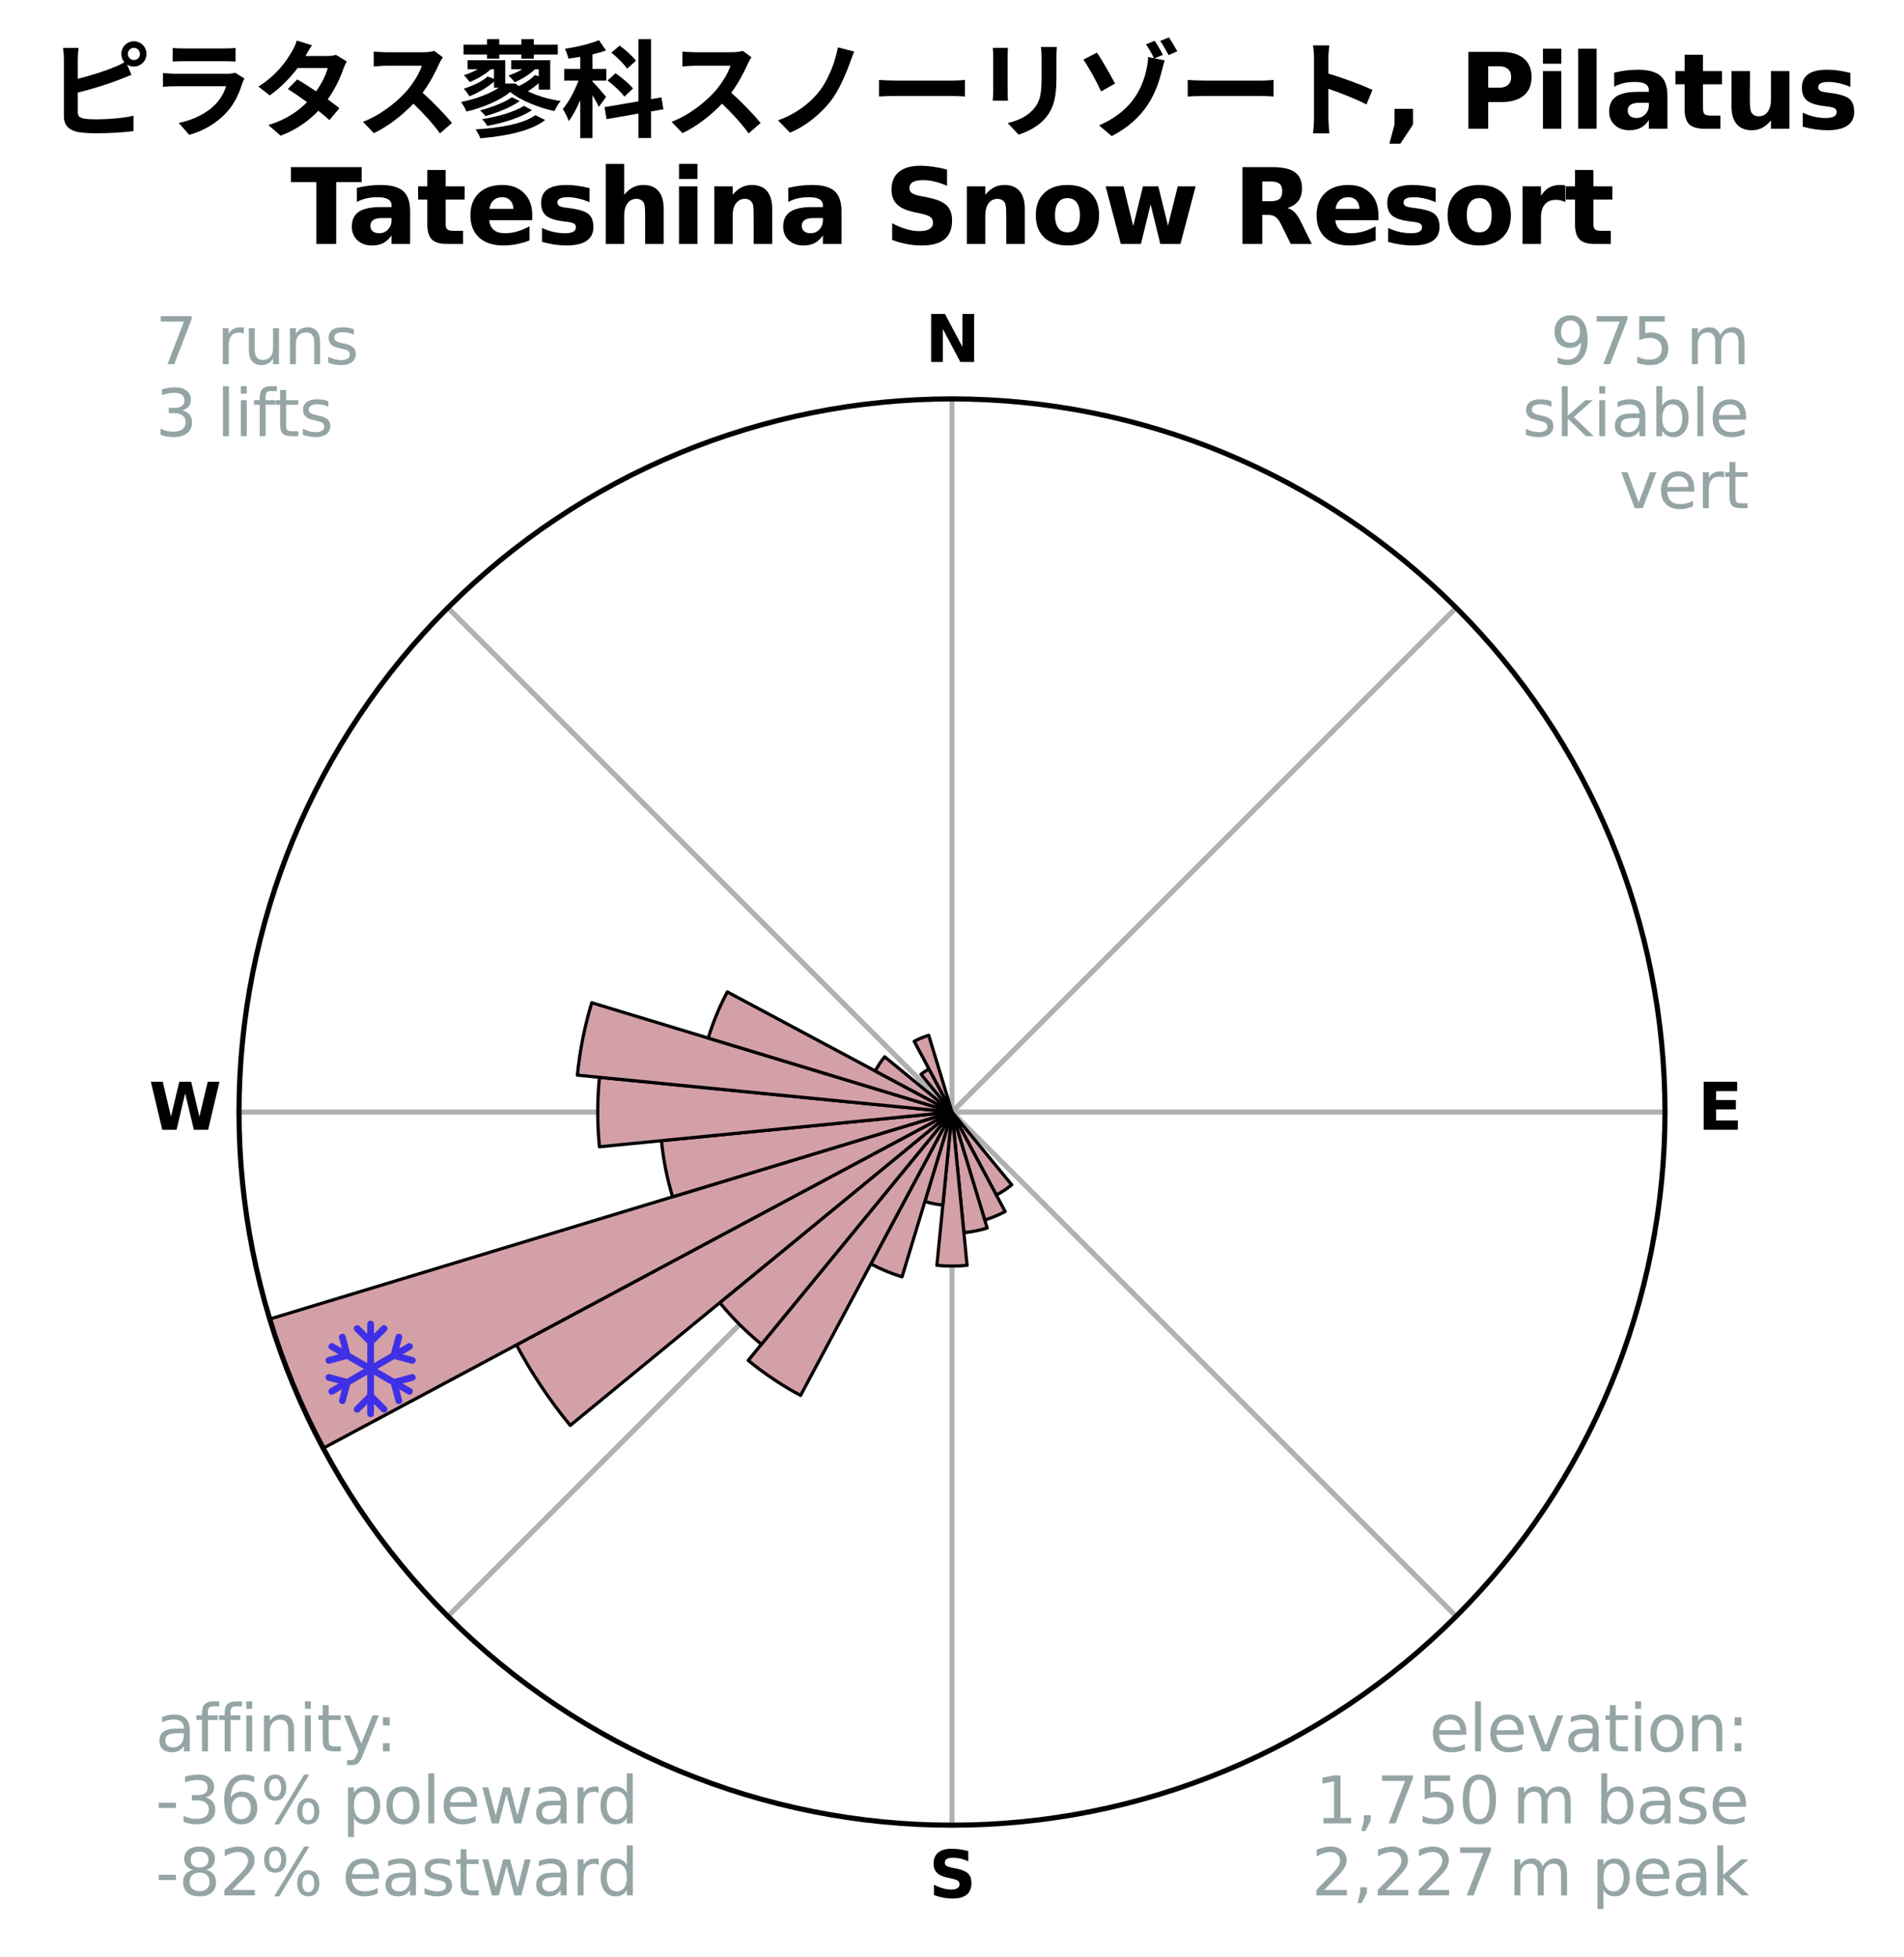 <?xml version="1.0" encoding="utf-8" standalone="no"?>
<!DOCTYPE svg PUBLIC "-//W3C//DTD SVG 1.1//EN"
  "http://www.w3.org/Graphics/SVG/1.1/DTD/svg11.dtd">
<svg xmlns:xlink="http://www.w3.org/1999/xlink" width="296.103pt" height="304.321pt" viewBox="0 0 296.103 304.321" xmlns="http://www.w3.org/2000/svg" version="1.1">
 <title>Ski Rose for ピラタス蓼科スノーリゾート, Pilatus Tateshina Snow Resort</title>
 <defs>
  <style type="text/css">*{stroke-linejoin: round; stroke-linecap: butt}</style>
 </defs>
 <g id="figure_1">
  <g id="patch_1">
   <path d="M 0 304.321 
L 296.103 304.321 
L 296.103 0 
L 0 0 
z
" style="fill: #ffffff"/>
  </g>
  <g id="axes_1">
   <g id="patch_2">
    <path d="M 258.931 172.902 
C 258.931 158.341 256.063 143.922 250.491 130.47 
C 244.919 117.018 236.751 104.794 226.455 94.498 
C 216.159 84.202 203.935 76.034 190.483 70.462 
C 177.031 64.89 162.612 62.022 148.051 62.022 
C 133.491 62.022 119.072 64.89 105.619 70.462 
C 92.167 76.034 79.943 84.202 69.647 94.498 
C 59.351 104.794 51.184 117.018 45.611 130.47 
C 40.039 143.922 37.171 158.341 37.171 172.902 
C 37.171 187.463 40.039 201.882 45.611 215.334 
C 51.184 228.786 59.351 241.01 69.647 251.306 
C 79.943 261.602 92.167 269.77 105.619 275.342 
C 119.072 280.914 133.491 283.782 148.051 283.782 
C 162.612 283.782 177.031 280.914 190.483 275.342 
C 203.935 269.77 216.159 261.602 226.455 251.306 
C 236.751 241.01 244.919 228.786 250.491 215.334 
C 256.063 201.882 258.931 187.463 258.931 172.902 
M 148.051 172.902 
C 148.051 172.902 148.051 172.902 148.051 172.902 
C 148.051 172.902 148.051 172.902 148.051 172.902 
C 148.051 172.902 148.051 172.902 148.051 172.902 
C 148.051 172.902 148.051 172.902 148.051 172.902 
C 148.051 172.902 148.051 172.902 148.051 172.902 
C 148.051 172.902 148.051 172.902 148.051 172.902 
C 148.051 172.902 148.051 172.902 148.051 172.902 
C 148.051 172.902 148.051 172.902 148.051 172.902 
C 148.051 172.902 148.051 172.902 148.051 172.902 
C 148.051 172.902 148.051 172.902 148.051 172.902 
C 148.051 172.902 148.051 172.902 148.051 172.902 
C 148.051 172.902 148.051 172.902 148.051 172.902 
C 148.051 172.902 148.051 172.902 148.051 172.902 
C 148.051 172.902 148.051 172.902 148.051 172.902 
C 148.051 172.902 148.051 172.902 148.051 172.902 
C 148.051 172.902 148.051 172.902 148.051 172.902 
z
" style="fill: #ffffff"/>
   </g>
   <g id="matplotlib.axis_1">
    <g id="xtick_1">
     <g id="line2d_1">
      <path d="M 148.051 172.902 
L 148.051 62.022 
" clip-path="url(#pf57a646451)" style="fill: none; stroke: #b0b0b0; stroke-width: 0.8; stroke-linecap: square"/>
     </g>
     <g id="text_1">
      <!-- N -->
      <g transform="translate(143.867 56.281) scale(0.1 -0.1)">
       <defs>
        <path id="DejaVuSans-Bold-4e" d="M 588 4666 
L 1931 4666 
L 3628 1466 
L 3628 4666 
L 4769 4666 
L 4769 0 
L 3425 0 
L 1728 3200 
L 1728 0 
L 588 0 
L 588 4666 
z
" transform="scale(0.016)"/>
       </defs>
       <use xlink:href="#DejaVuSans-Bold-4e"/>
      </g>
     </g>
    </g>
    <g id="xtick_2">
     <g id="line2d_2">
      <path d="M 148.051 172.902 
L 226.455 94.498 
" clip-path="url(#pf57a646451)" style="fill: none; stroke: #b0b0b0; stroke-width: 0.8; stroke-linecap: square"/>
     </g>
    </g>
    <g id="xtick_3">
     <g id="line2d_3">
      <path d="M 148.051 172.902 
L 258.931 172.902 
" clip-path="url(#pf57a646451)" style="fill: none; stroke: #b0b0b0; stroke-width: 0.8; stroke-linecap: square"/>
     </g>
     <g id="text_2">
      <!-- E -->
      <g transform="translate(264.016 175.661) scale(0.1 -0.1)">
       <defs>
        <path id="DejaVuSans-Bold-45" d="M 588 4666 
L 3834 4666 
L 3834 3756 
L 1791 3756 
L 1791 2888 
L 3713 2888 
L 3713 1978 
L 1791 1978 
L 1791 909 
L 3903 909 
L 3903 0 
L 588 0 
L 588 4666 
z
" transform="scale(0.016)"/>
       </defs>
       <use xlink:href="#DejaVuSans-Bold-45"/>
      </g>
     </g>
    </g>
    <g id="xtick_4">
     <g id="line2d_4">
      <path d="M 148.051 172.902 
L 226.455 251.306 
" clip-path="url(#pf57a646451)" style="fill: none; stroke: #b0b0b0; stroke-width: 0.8; stroke-linecap: square"/>
     </g>
    </g>
    <g id="xtick_5">
     <g id="line2d_5">
      <path d="M 148.051 172.902 
L 148.051 283.782 
" clip-path="url(#pf57a646451)" style="fill: none; stroke: #b0b0b0; stroke-width: 0.8; stroke-linecap: square"/>
     </g>
     <g id="text_3">
      <!-- S -->
      <g transform="translate(144.45 295.041) scale(0.1 -0.1)">
       <defs>
        <path id="DejaVuSans-Bold-53" d="M 3834 4519 
L 3834 3531 
Q 3450 3703 3084 3790 
Q 2719 3878 2394 3878 
Q 1963 3878 1756 3759 
Q 1550 3641 1550 3391 
Q 1550 3203 1689 3098 
Q 1828 2994 2194 2919 
L 2706 2816 
Q 3484 2659 3812 2340 
Q 4141 2022 4141 1434 
Q 4141 663 3683 286 
Q 3225 -91 2284 -91 
Q 1841 -91 1394 -6 
Q 947 78 500 244 
L 500 1259 
Q 947 1022 1364 901 
Q 1781 781 2169 781 
Q 2563 781 2772 912 
Q 2981 1044 2981 1288 
Q 2981 1506 2839 1625 
Q 2697 1744 2272 1838 
L 1806 1941 
Q 1106 2091 782 2419 
Q 459 2747 459 3303 
Q 459 4000 909 4375 
Q 1359 4750 2203 4750 
Q 2588 4750 2994 4692 
Q 3400 4634 3834 4519 
z
" transform="scale(0.016)"/>
       </defs>
       <use xlink:href="#DejaVuSans-Bold-53"/>
      </g>
     </g>
    </g>
    <g id="xtick_6">
     <g id="line2d_6">
      <path d="M 148.051 172.902 
L 69.647 251.306 
" clip-path="url(#pf57a646451)" style="fill: none; stroke: #b0b0b0; stroke-width: 0.8; stroke-linecap: square"/>
     </g>
    </g>
    <g id="xtick_7">
     <g id="line2d_7">
      <path d="M 148.051 172.902 
L 37.171 172.902 
" clip-path="url(#pf57a646451)" style="fill: none; stroke: #b0b0b0; stroke-width: 0.8; stroke-linecap: square"/>
     </g>
     <g id="text_4">
      <!-- W -->
      <g transform="translate(23.156 175.661) scale(0.1 -0.1)">
       <defs>
        <path id="DejaVuSans-Bold-57" d="M 191 4666 
L 1344 4666 
L 2150 1275 
L 2950 4666 
L 4109 4666 
L 4909 1275 
L 5716 4666 
L 6859 4666 
L 5759 0 
L 4372 0 
L 3525 3547 
L 2688 0 
L 1300 0 
L 191 4666 
z
" transform="scale(0.016)"/>
       </defs>
       <use xlink:href="#DejaVuSans-Bold-57"/>
      </g>
     </g>
    </g>
    <g id="xtick_8">
     <g id="line2d_8">
      <path d="M 148.051 172.902 
L 69.647 94.498 
" clip-path="url(#pf57a646451)" style="fill: none; stroke: #b0b0b0; stroke-width: 0.8; stroke-linecap: square"/>
     </g>
    </g>
   </g>
   <g id="matplotlib.axis_2"/>
   <g id="patch_3">
    <path d="M 148.051 172.902 
C 148.051 172.902 148.051 172.902 148.051 172.902 
C 148.051 172.902 148.051 172.902 148.051 172.902 
L 148.051 172.902 
C 148.051 172.902 148.051 172.902 148.051 172.902 
C 148.051 172.902 148.051 172.902 148.051 172.902 
z
" clip-path="url(#pf57a646451)" style="fill: #d4a0a7; stroke: #000000; stroke-width: 0.5; stroke-linejoin: miter"/>
   </g>
   <g id="patch_4">
    <path d="M 148.051 172.902 
C 148.051 172.902 148.051 172.902 148.051 172.902 
C 148.051 172.902 148.051 172.902 148.051 172.902 
L 148.051 172.902 
C 148.051 172.902 148.051 172.902 148.051 172.902 
C 148.051 172.902 148.051 172.902 148.051 172.902 
z
" clip-path="url(#pf57a646451)" style="fill: #d4a0a7; stroke: #000000; stroke-width: 0.5; stroke-linejoin: miter"/>
   </g>
   <g id="patch_5">
    <path d="M 148.051 172.902 
C 148.051 172.902 148.051 172.902 148.051 172.902 
C 148.051 172.902 148.051 172.902 148.051 172.902 
L 148.051 172.902 
C 148.051 172.902 148.051 172.902 148.051 172.902 
C 148.051 172.902 148.051 172.902 148.051 172.902 
z
" clip-path="url(#pf57a646451)" style="fill: #d4a0a7; stroke: #000000; stroke-width: 0.5; stroke-linejoin: miter"/>
   </g>
   <g id="patch_6">
    <path d="M 148.051 172.902 
C 148.051 172.902 148.051 172.902 148.051 172.902 
C 148.051 172.902 148.051 172.902 148.051 172.902 
L 148.051 172.902 
C 148.051 172.902 148.051 172.902 148.051 172.902 
C 148.051 172.902 148.051 172.902 148.051 172.902 
z
" clip-path="url(#pf57a646451)" style="fill: #d4a0a7; stroke: #000000; stroke-width: 0.5; stroke-linejoin: miter"/>
   </g>
   <g id="patch_7">
    <path d="M 148.051 172.902 
C 148.051 172.902 148.051 172.902 148.051 172.902 
C 148.051 172.902 148.051 172.902 148.051 172.902 
L 148.051 172.902 
C 148.051 172.902 148.051 172.902 148.051 172.902 
C 148.051 172.902 148.051 172.902 148.051 172.902 
z
" clip-path="url(#pf57a646451)" style="fill: #d4a0a7; stroke: #000000; stroke-width: 0.5; stroke-linejoin: miter"/>
   </g>
   <g id="patch_8">
    <path d="M 148.051 172.902 
C 148.051 172.902 148.051 172.902 148.051 172.902 
C 148.051 172.902 148.051 172.902 148.051 172.902 
L 148.051 172.902 
C 148.051 172.902 148.051 172.902 148.051 172.902 
C 148.051 172.902 148.051 172.902 148.051 172.902 
z
" clip-path="url(#pf57a646451)" style="fill: #d4a0a7; stroke: #000000; stroke-width: 0.5; stroke-linejoin: miter"/>
   </g>
   <g id="patch_9">
    <path d="M 148.051 172.902 
C 148.051 172.902 148.051 172.902 148.051 172.902 
C 148.051 172.902 148.051 172.902 148.051 172.902 
L 148.051 172.902 
C 148.051 172.902 148.051 172.902 148.051 172.902 
C 148.051 172.902 148.051 172.902 148.051 172.902 
z
" clip-path="url(#pf57a646451)" style="fill: #d4a0a7; stroke: #000000; stroke-width: 0.5; stroke-linejoin: miter"/>
   </g>
   <g id="patch_10">
    <path d="M 148.051 172.902 
C 148.051 172.902 148.051 172.902 148.051 172.902 
C 148.051 172.902 148.051 172.902 148.051 172.902 
L 148.051 172.902 
C 148.051 172.902 148.051 172.902 148.051 172.902 
C 148.051 172.902 148.051 172.902 148.051 172.902 
z
" clip-path="url(#pf57a646451)" style="fill: #d4a0a7; stroke: #000000; stroke-width: 0.5; stroke-linejoin: miter"/>
   </g>
   <g id="patch_11">
    <path d="M 148.051 172.902 
C 148.051 172.902 148.051 172.902 148.051 172.902 
C 148.051 172.902 148.051 172.902 148.051 172.902 
L 148.051 172.902 
C 148.051 172.902 148.051 172.902 148.051 172.902 
C 148.051 172.902 148.051 172.902 148.051 172.902 
z
" clip-path="url(#pf57a646451)" style="fill: #d4a0a7; stroke: #000000; stroke-width: 0.5; stroke-linejoin: miter"/>
   </g>
   <g id="patch_12">
    <path d="M 148.051 172.902 
C 148.051 172.902 148.051 172.902 148.051 172.902 
C 148.051 172.902 148.051 172.902 148.051 172.902 
L 148.051 172.902 
C 148.051 172.902 148.051 172.902 148.051 172.902 
C 148.051 172.902 148.051 172.902 148.051 172.902 
z
" clip-path="url(#pf57a646451)" style="fill: #d4a0a7; stroke: #000000; stroke-width: 0.5; stroke-linejoin: miter"/>
   </g>
   <g id="patch_13">
    <path d="M 148.051 172.902 
C 148.051 172.902 148.051 172.902 148.051 172.902 
C 148.051 172.902 148.051 172.902 148.051 172.902 
L 148.051 172.902 
C 148.051 172.902 148.051 172.902 148.051 172.902 
C 148.051 172.902 148.051 172.902 148.051 172.902 
z
" clip-path="url(#pf57a646451)" style="fill: #d4a0a7; stroke: #000000; stroke-width: 0.5; stroke-linejoin: miter"/>
   </g>
   <g id="patch_14">
    <path d="M 148.051 172.902 
C 148.051 172.902 148.051 172.902 148.051 172.902 
C 148.051 172.902 148.051 172.902 148.051 172.902 
L 148.051 172.902 
C 148.051 172.902 148.051 172.902 148.051 172.902 
C 148.051 172.902 148.051 172.902 148.051 172.902 
z
" clip-path="url(#pf57a646451)" style="fill: #d4a0a7; stroke: #000000; stroke-width: 0.5; stroke-linejoin: miter"/>
   </g>
   <g id="patch_15">
    <path d="M 148.051 172.902 
C 148.051 172.902 148.051 172.902 148.051 172.902 
C 148.051 172.902 148.051 172.902 148.051 172.902 
L 148.051 172.902 
C 148.051 172.902 148.051 172.902 148.051 172.902 
C 148.051 172.902 148.051 172.902 148.051 172.902 
z
" clip-path="url(#pf57a646451)" style="fill: #d4a0a7; stroke: #000000; stroke-width: 0.5; stroke-linejoin: miter"/>
   </g>
   <g id="patch_16">
    <path d="M 148.051 172.902 
C 148.051 172.902 148.051 172.902 148.051 172.902 
C 148.051 172.902 148.051 172.902 148.051 172.902 
L 154.949 185.807 
C 155.371 185.581 155.782 185.335 156.181 185.069 
C 156.579 184.803 156.964 184.517 157.334 184.213 
z
" clip-path="url(#pf57a646451)" style="fill: #d4a0a7; stroke: #000000; stroke-width: 0.5; stroke-linejoin: miter"/>
   </g>
   <g id="patch_17">
    <path d="M 148.051 172.902 
C 148.051 172.902 148.051 172.902 148.051 172.902 
C 148.051 172.902 148.051 172.902 148.051 172.902 
L 153.142 189.686 
C 153.692 189.519 154.233 189.325 154.763 189.106 
C 155.293 188.886 155.813 188.64 156.319 188.37 
z
" clip-path="url(#pf57a646451)" style="fill: #d4a0a7; stroke: #000000; stroke-width: 0.5; stroke-linejoin: miter"/>
   </g>
   <g id="patch_18">
    <path d="M 148.051 172.902 
C 148.051 172.902 148.051 172.902 148.051 172.902 
C 148.051 172.902 148.051 172.902 148.051 172.902 
L 149.899 191.66 
C 150.513 191.599 151.123 191.509 151.728 191.388 
C 152.334 191.268 152.932 191.118 153.523 190.939 
z
" clip-path="url(#pf57a646451)" style="fill: #d4a0a7; stroke: #000000; stroke-width: 0.5; stroke-linejoin: miter"/>
   </g>
   <g id="patch_19">
    <path d="M 148.051 172.902 
C 148.051 172.902 148.051 172.902 148.051 172.902 
C 148.051 172.902 148.051 172.902 148.051 172.902 
L 145.704 196.733 
C 146.484 196.81 147.267 196.848 148.051 196.848 
C 148.835 196.848 149.618 196.81 150.398 196.733 
z
" clip-path="url(#pf57a646451)" style="fill: #d4a0a7; stroke: #000000; stroke-width: 0.5; stroke-linejoin: miter"/>
   </g>
   <g id="patch_20">
    <path d="M 148.051 172.902 
C 148.051 172.902 148.051 172.902 148.051 172.902 
C 148.051 172.902 148.051 172.902 148.051 172.902 
L 143.833 186.808 
C 144.288 186.946 144.75 187.062 145.216 187.155 
C 145.683 187.248 146.153 187.317 146.627 187.364 
z
" clip-path="url(#pf57a646451)" style="fill: #d4a0a7; stroke: #000000; stroke-width: 0.5; stroke-linejoin: miter"/>
   </g>
   <g id="patch_21">
    <path d="M 148.051 172.902 
C 148.051 172.902 148.051 172.902 148.051 172.902 
C 148.051 172.902 148.051 172.902 148.051 172.902 
L 135.431 196.513 
C 136.204 196.926 136.996 197.301 137.806 197.637 
C 138.615 197.972 139.441 198.267 140.28 198.522 
z
" clip-path="url(#pf57a646451)" style="fill: #d4a0a7; stroke: #000000; stroke-width: 0.5; stroke-linejoin: miter"/>
   </g>
   <g id="patch_22">
    <path d="M 148.051 172.902 
C 148.051 172.902 148.051 172.902 148.051 172.902 
C 148.051 172.902 148.051 172.902 148.051 172.902 
L 116.359 211.519 
C 117.623 212.556 118.937 213.531 120.297 214.44 
C 121.656 215.348 123.06 216.189 124.502 216.96 
z
" clip-path="url(#pf57a646451)" style="fill: #d4a0a7; stroke: #000000; stroke-width: 0.5; stroke-linejoin: miter"/>
   </g>
   <g id="patch_23">
    <path d="M 148.051 172.902 
C 148.051 172.902 148.051 172.902 148.051 172.902 
C 148.051 172.902 148.051 172.902 148.051 172.902 
L 111.938 202.54 
C 112.908 203.722 113.935 204.855 115.017 205.937 
C 116.098 207.018 117.232 208.045 118.414 209.016 
z
" clip-path="url(#pf57a646451)" style="fill: #d4a0a7; stroke: #000000; stroke-width: 0.5; stroke-linejoin: miter"/>
   </g>
   <g id="patch_24">
    <path d="M 148.051 172.902 
C 148.051 172.902 148.051 172.902 148.051 172.902 
C 148.051 172.902 148.051 172.902 148.051 172.902 
L 80.317 209.107 
C 81.502 211.324 82.795 213.482 84.191 215.572 
C 85.588 217.662 87.086 219.682 88.681 221.626 
z
" clip-path="url(#pf57a646451)" style="fill: #d4a0a7; stroke: #000000; stroke-width: 0.5; stroke-linejoin: miter"/>
   </g>
   <g id="patch_25">
    <path d="M 148.051 172.902 
C 148.051 172.902 148.051 172.902 148.051 172.902 
C 148.051 172.902 148.051 172.902 148.051 172.902 
L 41.946 205.089 
C 42.999 208.562 44.223 211.981 45.611 215.334 
C 47 218.687 48.553 221.97 50.264 225.17 
z
" clip-path="url(#pf57a646451)" style="fill: #d4a0a7; stroke: #000000; stroke-width: 0.5; stroke-linejoin: miter"/>
   </g>
   <g id="patch_26">
    <path d="M 148.051 172.902 
C 148.051 172.902 148.051 172.902 148.051 172.902 
C 148.051 172.902 148.051 172.902 148.051 172.902 
L 102.865 177.352 
C 103.011 178.831 103.229 180.302 103.519 181.76 
C 103.809 183.218 104.17 184.66 104.602 186.082 
z
" clip-path="url(#pf57a646451)" style="fill: #d4a0a7; stroke: #000000; stroke-width: 0.5; stroke-linejoin: miter"/>
   </g>
   <g id="patch_27">
    <path d="M 148.051 172.902 
C 148.051 172.902 148.051 172.902 148.051 172.902 
C 148.051 172.902 148.051 172.902 148.051 172.902 
L 93.222 167.502 
C 93.046 169.296 92.957 171.099 92.957 172.902 
C 92.957 174.705 93.046 176.508 93.222 178.302 
z
" clip-path="url(#pf57a646451)" style="fill: #d4a0a7; stroke: #000000; stroke-width: 0.5; stroke-linejoin: miter"/>
   </g>
   <g id="patch_28">
    <path d="M 148.051 172.902 
C 148.051 172.902 148.051 172.902 148.051 172.902 
C 148.051 172.902 148.051 172.902 148.051 172.902 
L 92.029 155.908 
C 91.473 157.742 91.007 159.601 90.633 161.481 
C 90.259 163.36 89.978 165.257 89.79 167.164 
z
" clip-path="url(#pf57a646451)" style="fill: #d4a0a7; stroke: #000000; stroke-width: 0.5; stroke-linejoin: miter"/>
   </g>
   <g id="patch_29">
    <path d="M 148.051 172.902 
C 148.051 172.902 148.051 172.902 148.051 172.902 
C 148.051 172.902 148.051 172.902 148.051 172.902 
L 113.112 154.226 
C 112.5 155.37 111.945 156.543 111.449 157.741 
C 110.953 158.939 110.516 160.161 110.139 161.402 
z
" clip-path="url(#pf57a646451)" style="fill: #d4a0a7; stroke: #000000; stroke-width: 0.5; stroke-linejoin: miter"/>
   </g>
   <g id="patch_30">
    <path d="M 148.051 172.902 
C 148.051 172.902 148.051 172.902 148.051 172.902 
C 148.051 172.902 148.051 172.902 148.051 172.902 
L 137.585 164.313 
C 137.304 164.655 137.04 165.011 136.794 165.38 
C 136.547 165.748 136.319 166.129 136.11 166.52 
z
" clip-path="url(#pf57a646451)" style="fill: #d4a0a7; stroke: #000000; stroke-width: 0.5; stroke-linejoin: miter"/>
   </g>
   <g id="patch_31">
    <path d="M 148.051 172.902 
C 148.051 172.902 148.051 172.902 148.051 172.902 
C 148.051 172.902 148.051 172.902 148.051 172.902 
L 148.051 172.902 
C 148.051 172.902 148.051 172.902 148.051 172.902 
C 148.051 172.902 148.051 172.902 148.051 172.902 
z
" clip-path="url(#pf57a646451)" style="fill: #d4a0a7; stroke: #000000; stroke-width: 0.5; stroke-linejoin: miter"/>
   </g>
   <g id="patch_32">
    <path d="M 148.051 172.902 
C 148.051 172.902 148.051 172.902 148.051 172.902 
C 148.051 172.902 148.051 172.902 148.051 172.902 
L 144.475 166.211 
C 144.256 166.328 144.043 166.456 143.836 166.594 
C 143.63 166.732 143.43 166.88 143.238 167.037 
z
" clip-path="url(#pf57a646451)" style="fill: #d4a0a7; stroke: #000000; stroke-width: 0.5; stroke-linejoin: miter"/>
   </g>
   <g id="patch_33">
    <path d="M 148.051 172.902 
C 148.051 172.902 148.051 172.902 148.051 172.902 
C 148.051 172.902 148.051 172.902 148.051 172.902 
L 144.432 160.971 
C 144.041 161.089 143.657 161.227 143.28 161.383 
C 142.903 161.539 142.534 161.714 142.174 161.906 
z
" clip-path="url(#pf57a646451)" style="fill: #d4a0a7; stroke: #000000; stroke-width: 0.5; stroke-linejoin: miter"/>
   </g>
   <g id="patch_34">
    <path d="M 148.051 172.902 
C 148.051 172.902 148.051 172.902 148.051 172.902 
C 148.051 172.902 148.051 172.902 148.051 172.902 
L 148.051 172.902 
C 148.051 172.902 148.051 172.902 148.051 172.902 
C 148.051 172.902 148.051 172.902 148.051 172.902 
z
" clip-path="url(#pf57a646451)" style="fill: #d4a0a7; stroke: #000000; stroke-width: 0.5; stroke-linejoin: miter"/>
   </g>
   <g id="PathCollection_1">
    <defs>
     <path id="m6869932456" d="M 0.194 7.414 
L 0.194 7.414 
C 0.055 7.414 -0.078 7.359 -0.176 7.261 
C -0.274 7.163 -0.33 7.03 -0.33 6.891 
L -0.33 5.365 
L -1.528 6.564 
L -1.528 6.564 
C -1.577 6.613 -1.635 6.651 -1.698 6.678 
C -1.762 6.704 -1.83 6.718 -1.899 6.718 
C -1.968 6.718 -2.036 6.704 -2.1 6.678 
C -2.163 6.651 -2.221 6.613 -2.27 6.564 
L -2.27 6.564 
C -2.318 6.515 -2.357 6.458 -2.383 6.394 
C -2.41 6.33 -2.423 6.262 -2.423 6.193 
C -2.423 6.124 -2.41 6.056 -2.383 5.993 
C -2.357 5.929 -2.318 5.871 -2.27 5.823 
L -0.33 3.884 
L -0.33 0.821 
L -2.981 2.352 
L -3.692 5.001 
L -3.692 5.001 
C -3.728 5.135 -3.815 5.25 -3.935 5.319 
C -4.055 5.389 -4.198 5.408 -4.332 5.372 
L -4.332 5.372 
C -4.466 5.336 -4.581 5.249 -4.65 5.129 
C -4.719 5.009 -4.738 4.866 -4.703 4.732 
L -4.263 3.093 
L -5.586 3.856 
L -5.586 3.856 
C -5.645 3.89 -5.711 3.913 -5.779 3.922 
C -5.847 3.931 -5.916 3.926 -5.983 3.909 
C -6.049 3.891 -6.111 3.86 -6.166 3.818 
C -6.221 3.777 -6.266 3.724 -6.301 3.665 
L -6.301 3.665 
C -6.335 3.605 -6.358 3.54 -6.367 3.471 
C -6.375 3.403 -6.371 3.334 -6.353 3.267 
C -6.335 3.201 -6.304 3.139 -6.263 3.084 
C -6.221 3.03 -6.168 2.984 -6.109 2.95 
L -4.786 2.187 
L -6.425 1.747 
L -6.425 1.747 
C -6.559 1.711 -6.673 1.623 -6.743 1.503 
C -6.812 1.383 -6.831 1.24 -6.795 1.106 
L -6.795 1.106 
C -6.777 1.04 -6.747 0.978 -6.705 0.923 
C -6.663 0.869 -6.611 0.823 -6.551 0.789 
C -6.491 0.754 -6.426 0.732 -6.357 0.723 
C -6.289 0.715 -6.22 0.719 -6.154 0.737 
L -3.505 1.447 
L -0.852 -0.085 
L -3.504 -1.616 
L -6.154 -0.906 
L -6.154 -0.906 
C -6.22 -0.888 -6.289 -0.883 -6.358 -0.892 
C -6.426 -0.901 -6.492 -0.924 -6.551 -0.958 
C -6.611 -0.992 -6.663 -1.038 -6.705 -1.093 
C -6.747 -1.148 -6.778 -1.21 -6.795 -1.276 
L -6.795 -1.276 
C -6.831 -1.41 -6.812 -1.553 -6.743 -1.673 
C -6.673 -1.793 -6.559 -1.881 -6.425 -1.917 
L -4.786 -2.355 
L -6.109 -3.12 
L -6.109 -3.12 
C -6.229 -3.189 -6.316 -3.303 -6.352 -3.437 
C -6.388 -3.571 -6.37 -3.713 -6.301 -3.834 
L -6.301 -3.834 
C -6.266 -3.893 -6.221 -3.945 -6.166 -3.987 
C -6.112 -4.029 -6.049 -4.06 -5.983 -4.078 
C -5.917 -4.096 -5.847 -4.1 -5.779 -4.091 
C -5.711 -4.082 -5.645 -4.06 -5.586 -4.026 
L -4.263 -3.261 
L -4.703 -4.9 
L -4.703 -4.9 
C -4.738 -5.034 -4.719 -5.177 -4.65 -5.297 
C -4.581 -5.417 -4.466 -5.505 -4.332 -5.541 
L -4.332 -5.541 
C -4.198 -5.576 -4.056 -5.558 -3.936 -5.488 
C -3.816 -5.419 -3.728 -5.305 -3.692 -5.171 
L -2.982 -2.522 
L -0.329 -0.99 
L -0.329 -4.052 
L -2.269 -5.992 
L -2.269 -5.992 
C -2.318 -6.04 -2.357 -6.098 -2.383 -6.162 
C -2.41 -6.225 -2.423 -6.293 -2.423 -6.362 
C -2.423 -6.431 -2.41 -6.499 -2.383 -6.563 
C -2.357 -6.626 -2.318 -6.684 -2.269 -6.733 
L -2.269 -6.733 
C -2.221 -6.782 -2.163 -6.82 -2.1 -6.847 
C -2.036 -6.873 -1.968 -6.887 -1.899 -6.887 
C -1.83 -6.887 -1.762 -6.873 -1.698 -6.847 
C -1.635 -6.82 -1.577 -6.782 -1.528 -6.733 
L -0.329 -5.534 
L -0.329 -7.06 
L -0.329 -7.06 
C -0.329 -7.198 -0.274 -7.332 -0.176 -7.43 
C -0.078 -7.528 0.055 -7.583 0.194 -7.583 
L 0.194 -7.583 
C 0.332 -7.583 0.466 -7.528 0.564 -7.43 
C 0.662 -7.332 0.717 -7.198 0.717 -7.06 
L 0.717 -5.534 
L 1.916 -6.733 
L 1.916 -6.733 
C 1.964 -6.782 2.022 -6.82 2.086 -6.847 
C 2.149 -6.873 2.218 -6.887 2.286 -6.887 
C 2.355 -6.887 2.423 -6.873 2.487 -6.847 
C 2.551 -6.82 2.608 -6.782 2.657 -6.733 
L 2.657 -6.733 
C 2.706 -6.684 2.744 -6.626 2.771 -6.563 
C 2.797 -6.499 2.811 -6.431 2.811 -6.362 
C 2.811 -6.293 2.797 -6.225 2.771 -6.162 
C 2.744 -6.098 2.706 -6.04 2.657 -5.992 
L 0.717 -4.052 
L 0.717 -0.991 
L 3.369 -2.523 
L 4.079 -5.171 
L 4.079 -5.171 
C 4.115 -5.305 4.203 -5.419 4.323 -5.488 
C 4.443 -5.558 4.586 -5.576 4.72 -5.541 
L 4.72 -5.541 
C 4.854 -5.505 4.968 -5.417 5.038 -5.297 
C 5.107 -5.177 5.126 -5.034 5.09 -4.9 
L 4.65 -3.263 
L 5.973 -4.026 
L 5.973 -4.026 
C 6.033 -4.06 6.098 -4.082 6.167 -4.091 
C 6.235 -4.1 6.304 -4.096 6.37 -4.078 
C 6.437 -4.06 6.499 -4.029 6.554 -3.987 
C 6.608 -3.945 6.654 -3.893 6.688 -3.833 
L 6.688 -3.833 
C 6.757 -3.713 6.776 -3.571 6.74 -3.437 
C 6.704 -3.303 6.616 -3.189 6.496 -3.12 
L 5.173 -2.355 
L 6.812 -1.917 
L 6.812 -1.917 
C 6.946 -1.881 7.061 -1.793 7.13 -1.673 
C 7.2 -1.553 7.219 -1.41 7.183 -1.276 
L 7.183 -1.276 
C 7.165 -1.21 7.134 -1.147 7.093 -1.093 
C 7.051 -1.038 6.998 -0.992 6.939 -0.958 
C 6.879 -0.923 6.813 -0.901 6.745 -0.892 
C 6.677 -0.883 6.608 -0.888 6.541 -0.906 
L 3.891 -1.616 
L 1.239 -0.085 
L 3.893 1.447 
L 6.541 0.737 
L 6.541 0.737 
C 6.675 0.701 6.818 0.72 6.938 0.789 
C 7.058 0.859 7.145 0.973 7.181 1.106 
L 7.181 1.106 
C 7.217 1.24 7.198 1.383 7.129 1.503 
C 7.06 1.623 6.946 1.711 6.812 1.747 
L 5.173 2.187 
L 6.496 2.95 
L 6.496 2.95 
C 6.556 2.984 6.608 3.03 6.65 3.085 
C 6.691 3.139 6.722 3.201 6.74 3.268 
C 6.758 3.334 6.762 3.404 6.753 3.472 
C 6.744 3.54 6.721 3.606 6.687 3.665 
L 6.687 3.665 
C 6.617 3.785 6.503 3.872 6.369 3.908 
C 6.236 3.944 6.093 3.925 5.973 3.856 
L 4.65 3.091 
L 5.089 4.732 
L 5.089 4.732 
C 5.125 4.866 5.106 5.008 5.037 5.128 
C 4.967 5.248 4.853 5.336 4.72 5.372 
L 4.72 5.372 
C 4.586 5.408 4.443 5.389 4.323 5.319 
C 4.203 5.25 4.115 5.136 4.079 5.002 
L 3.368 2.352 
L 0.717 0.821 
L 0.717 3.884 
L 2.657 5.823 
L 2.657 5.823 
C 2.706 5.871 2.745 5.929 2.771 5.993 
C 2.797 6.056 2.811 6.125 2.811 6.193 
C 2.811 6.262 2.797 6.331 2.771 6.394 
C 2.745 6.458 2.706 6.515 2.657 6.564 
L 2.657 6.564 
C 2.608 6.613 2.551 6.652 2.487 6.678 
C 2.424 6.704 2.355 6.718 2.286 6.718 
C 2.218 6.718 2.149 6.704 2.086 6.678 
C 2.022 6.652 1.965 6.613 1.916 6.564 
L 0.717 5.365 
L 0.717 6.891 
L 0.717 6.891 
C 0.717 7.03 0.662 7.163 0.564 7.261 
C 0.466 7.359 0.333 7.414 0.194 7.414 
L 0.194 7.414 
z
"/>
    </defs>
    <g clip-path="url(#pf57a646451)">
     <use xlink:href="#m6869932456" x="57.443" y="212.925" style="fill: #0000ff; fill-opacity: 0.7"/>
    </g>
   </g>
   <g id="patch_35">
    <path d="M 148.051 62.022 
C 133.491 62.022 119.072 64.89 105.619 70.462 
C 92.167 76.034 79.943 84.202 69.647 94.498 
C 59.351 104.794 51.184 117.018 45.611 130.47 
C 40.039 143.922 37.171 158.341 37.171 172.902 
C 37.171 187.463 40.039 201.882 45.611 215.334 
C 51.184 228.786 59.351 241.01 69.647 251.306 
C 79.943 261.602 92.167 269.77 105.619 275.342 
C 119.072 280.914 133.491 283.782 148.051 283.782 
C 162.612 283.782 177.031 280.914 190.483 275.342 
C 203.935 269.77 216.159 261.602 226.455 251.306 
C 236.751 241.01 244.919 228.786 250.491 215.334 
C 256.063 201.882 258.931 187.463 258.931 172.902 
C 258.931 158.341 256.063 143.922 250.491 130.47 
C 244.919 117.018 236.751 104.794 226.455 94.498 
C 216.159 84.202 203.935 76.034 190.483 70.462 
C 177.031 64.89 162.612 62.022 148.051 62.022 
" style="fill: none; stroke: #000000; stroke-width: 0.8; stroke-linejoin: miter; stroke-linecap: square"/>
   </g>
   <g id="text_5">
    <!-- 7 runs -->
    <g style="fill: #95a5a6" transform="translate(24.173 56.622) scale(0.1 -0.1)">
     <defs>
      <path id="DejaVuSans-37" d="M 525 4666 
L 3525 4666 
L 3525 4397 
L 1831 0 
L 1172 0 
L 2766 4134 
L 525 4134 
L 525 4666 
z
" transform="scale(0.016)"/>
      <path id="DejaVuSans-20" transform="scale(0.016)"/>
      <path id="DejaVuSans-72" d="M 2631 2963 
Q 2534 3019 2420 3045 
Q 2306 3072 2169 3072 
Q 1681 3072 1420 2755 
Q 1159 2438 1159 1844 
L 1159 0 
L 581 0 
L 581 3500 
L 1159 3500 
L 1159 2956 
Q 1341 3275 1631 3429 
Q 1922 3584 2338 3584 
Q 2397 3584 2469 3576 
Q 2541 3569 2628 3553 
L 2631 2963 
z
" transform="scale(0.016)"/>
      <path id="DejaVuSans-75" d="M 544 1381 
L 544 3500 
L 1119 3500 
L 1119 1403 
Q 1119 906 1312 657 
Q 1506 409 1894 409 
Q 2359 409 2629 706 
Q 2900 1003 2900 1516 
L 2900 3500 
L 3475 3500 
L 3475 0 
L 2900 0 
L 2900 538 
Q 2691 219 2414 64 
Q 2138 -91 1772 -91 
Q 1169 -91 856 284 
Q 544 659 544 1381 
z
M 1991 3584 
L 1991 3584 
z
" transform="scale(0.016)"/>
      <path id="DejaVuSans-6e" d="M 3513 2113 
L 3513 0 
L 2938 0 
L 2938 2094 
Q 2938 2591 2744 2837 
Q 2550 3084 2163 3084 
Q 1697 3084 1428 2787 
Q 1159 2491 1159 1978 
L 1159 0 
L 581 0 
L 581 3500 
L 1159 3500 
L 1159 2956 
Q 1366 3272 1645 3428 
Q 1925 3584 2291 3584 
Q 2894 3584 3203 3211 
Q 3513 2838 3513 2113 
z
" transform="scale(0.016)"/>
      <path id="DejaVuSans-73" d="M 2834 3397 
L 2834 2853 
Q 2591 2978 2328 3040 
Q 2066 3103 1784 3103 
Q 1356 3103 1142 2972 
Q 928 2841 928 2578 
Q 928 2378 1081 2264 
Q 1234 2150 1697 2047 
L 1894 2003 
Q 2506 1872 2764 1633 
Q 3022 1394 3022 966 
Q 3022 478 2636 193 
Q 2250 -91 1575 -91 
Q 1294 -91 989 -36 
Q 684 19 347 128 
L 347 722 
Q 666 556 975 473 
Q 1284 391 1588 391 
Q 1994 391 2212 530 
Q 2431 669 2431 922 
Q 2431 1156 2273 1281 
Q 2116 1406 1581 1522 
L 1381 1569 
Q 847 1681 609 1914 
Q 372 2147 372 2553 
Q 372 3047 722 3315 
Q 1072 3584 1716 3584 
Q 2034 3584 2315 3537 
Q 2597 3491 2834 3397 
z
" transform="scale(0.016)"/>
     </defs>
     <use xlink:href="#DejaVuSans-37"/>
     <use xlink:href="#DejaVuSans-20" x="63.623"/>
     <use xlink:href="#DejaVuSans-72" x="95.41"/>
     <use xlink:href="#DejaVuSans-75" x="136.523"/>
     <use xlink:href="#DejaVuSans-6e" x="199.902"/>
     <use xlink:href="#DejaVuSans-73" x="263.281"/>
    </g>
    <!-- 3 lifts -->
    <g style="fill: #95a5a6" transform="translate(24.173 67.82) scale(0.1 -0.1)">
     <defs>
      <path id="DejaVuSans-33" d="M 2597 2516 
Q 3050 2419 3304 2112 
Q 3559 1806 3559 1356 
Q 3559 666 3084 287 
Q 2609 -91 1734 -91 
Q 1441 -91 1130 -33 
Q 819 25 488 141 
L 488 750 
Q 750 597 1062 519 
Q 1375 441 1716 441 
Q 2309 441 2620 675 
Q 2931 909 2931 1356 
Q 2931 1769 2642 2001 
Q 2353 2234 1838 2234 
L 1294 2234 
L 1294 2753 
L 1863 2753 
Q 2328 2753 2575 2939 
Q 2822 3125 2822 3475 
Q 2822 3834 2567 4026 
Q 2313 4219 1838 4219 
Q 1578 4219 1281 4162 
Q 984 4106 628 3988 
L 628 4550 
Q 988 4650 1302 4700 
Q 1616 4750 1894 4750 
Q 2613 4750 3031 4423 
Q 3450 4097 3450 3541 
Q 3450 3153 3228 2886 
Q 3006 2619 2597 2516 
z
" transform="scale(0.016)"/>
      <path id="DejaVuSans-6c" d="M 603 4863 
L 1178 4863 
L 1178 0 
L 603 0 
L 603 4863 
z
" transform="scale(0.016)"/>
      <path id="DejaVuSans-69" d="M 603 3500 
L 1178 3500 
L 1178 0 
L 603 0 
L 603 3500 
z
M 603 4863 
L 1178 4863 
L 1178 4134 
L 603 4134 
L 603 4863 
z
" transform="scale(0.016)"/>
      <path id="DejaVuSans-66" d="M 2375 4863 
L 2375 4384 
L 1825 4384 
Q 1516 4384 1395 4259 
Q 1275 4134 1275 3809 
L 1275 3500 
L 2222 3500 
L 2222 3053 
L 1275 3053 
L 1275 0 
L 697 0 
L 697 3053 
L 147 3053 
L 147 3500 
L 697 3500 
L 697 3744 
Q 697 4328 969 4595 
Q 1241 4863 1831 4863 
L 2375 4863 
z
" transform="scale(0.016)"/>
      <path id="DejaVuSans-74" d="M 1172 4494 
L 1172 3500 
L 2356 3500 
L 2356 3053 
L 1172 3053 
L 1172 1153 
Q 1172 725 1289 603 
Q 1406 481 1766 481 
L 2356 481 
L 2356 0 
L 1766 0 
Q 1100 0 847 248 
Q 594 497 594 1153 
L 594 3053 
L 172 3053 
L 172 3500 
L 594 3500 
L 594 4494 
L 1172 4494 
z
" transform="scale(0.016)"/>
     </defs>
     <use xlink:href="#DejaVuSans-33"/>
     <use xlink:href="#DejaVuSans-20" x="63.623"/>
     <use xlink:href="#DejaVuSans-6c" x="95.41"/>
     <use xlink:href="#DejaVuSans-69" x="123.193"/>
     <use xlink:href="#DejaVuSans-66" x="150.977"/>
     <use xlink:href="#DejaVuSans-74" x="184.432"/>
     <use xlink:href="#DejaVuSans-73" x="223.641"/>
    </g>
   </g>
   <g id="text_6">
    <!-- 975 m -->
    <g style="fill: #95a5a6" transform="translate(241.105 56.622) scale(0.1 -0.1)">
     <defs>
      <path id="DejaVuSans-39" d="M 703 97 
L 703 672 
Q 941 559 1184 500 
Q 1428 441 1663 441 
Q 2288 441 2617 861 
Q 2947 1281 2994 2138 
Q 2813 1869 2534 1725 
Q 2256 1581 1919 1581 
Q 1219 1581 811 2004 
Q 403 2428 403 3163 
Q 403 3881 828 4315 
Q 1253 4750 1959 4750 
Q 2769 4750 3195 4129 
Q 3622 3509 3622 2328 
Q 3622 1225 3098 567 
Q 2575 -91 1691 -91 
Q 1453 -91 1209 -44 
Q 966 3 703 97 
z
M 1959 2075 
Q 2384 2075 2632 2365 
Q 2881 2656 2881 3163 
Q 2881 3666 2632 3958 
Q 2384 4250 1959 4250 
Q 1534 4250 1286 3958 
Q 1038 3666 1038 3163 
Q 1038 2656 1286 2365 
Q 1534 2075 1959 2075 
z
" transform="scale(0.016)"/>
      <path id="DejaVuSans-35" d="M 691 4666 
L 3169 4666 
L 3169 4134 
L 1269 4134 
L 1269 2991 
Q 1406 3038 1543 3061 
Q 1681 3084 1819 3084 
Q 2600 3084 3056 2656 
Q 3513 2228 3513 1497 
Q 3513 744 3044 326 
Q 2575 -91 1722 -91 
Q 1428 -91 1123 -41 
Q 819 9 494 109 
L 494 744 
Q 775 591 1075 516 
Q 1375 441 1709 441 
Q 2250 441 2565 725 
Q 2881 1009 2881 1497 
Q 2881 1984 2565 2268 
Q 2250 2553 1709 2553 
Q 1456 2553 1204 2497 
Q 953 2441 691 2322 
L 691 4666 
z
" transform="scale(0.016)"/>
      <path id="DejaVuSans-202f" transform="scale(0.016)"/>
      <path id="DejaVuSans-6d" d="M 3328 2828 
Q 3544 3216 3844 3400 
Q 4144 3584 4550 3584 
Q 5097 3584 5394 3201 
Q 5691 2819 5691 2113 
L 5691 0 
L 5113 0 
L 5113 2094 
Q 5113 2597 4934 2840 
Q 4756 3084 4391 3084 
Q 3944 3084 3684 2787 
Q 3425 2491 3425 1978 
L 3425 0 
L 2847 0 
L 2847 2094 
Q 2847 2600 2669 2842 
Q 2491 3084 2119 3084 
Q 1678 3084 1418 2786 
Q 1159 2488 1159 1978 
L 1159 0 
L 581 0 
L 581 3500 
L 1159 3500 
L 1159 2956 
Q 1356 3278 1631 3431 
Q 1906 3584 2284 3584 
Q 2666 3584 2933 3390 
Q 3200 3197 3328 2828 
z
" transform="scale(0.016)"/>
     </defs>
     <use xlink:href="#DejaVuSans-39"/>
     <use xlink:href="#DejaVuSans-37" x="63.623"/>
     <use xlink:href="#DejaVuSans-35" x="127.246"/>
     <use xlink:href="#DejaVuSans-202f" x="190.869"/>
     <use xlink:href="#DejaVuSans-6d" x="210.84"/>
    </g>
    <!-- skiable -->
    <g style="fill: #95a5a6" transform="translate(236.744 67.82) scale(0.1 -0.1)">
     <defs>
      <path id="DejaVuSans-6b" d="M 581 4863 
L 1159 4863 
L 1159 1991 
L 2875 3500 
L 3609 3500 
L 1753 1863 
L 3688 0 
L 2938 0 
L 1159 1709 
L 1159 0 
L 581 0 
L 581 4863 
z
" transform="scale(0.016)"/>
      <path id="DejaVuSans-61" d="M 2194 1759 
Q 1497 1759 1228 1600 
Q 959 1441 959 1056 
Q 959 750 1161 570 
Q 1363 391 1709 391 
Q 2188 391 2477 730 
Q 2766 1069 2766 1631 
L 2766 1759 
L 2194 1759 
z
M 3341 1997 
L 3341 0 
L 2766 0 
L 2766 531 
Q 2569 213 2275 61 
Q 1981 -91 1556 -91 
Q 1019 -91 701 211 
Q 384 513 384 1019 
Q 384 1609 779 1909 
Q 1175 2209 1959 2209 
L 2766 2209 
L 2766 2266 
Q 2766 2663 2505 2880 
Q 2244 3097 1772 3097 
Q 1472 3097 1187 3025 
Q 903 2953 641 2809 
L 641 3341 
Q 956 3463 1253 3523 
Q 1550 3584 1831 3584 
Q 2591 3584 2966 3190 
Q 3341 2797 3341 1997 
z
" transform="scale(0.016)"/>
      <path id="DejaVuSans-62" d="M 3116 1747 
Q 3116 2381 2855 2742 
Q 2594 3103 2138 3103 
Q 1681 3103 1420 2742 
Q 1159 2381 1159 1747 
Q 1159 1113 1420 752 
Q 1681 391 2138 391 
Q 2594 391 2855 752 
Q 3116 1113 3116 1747 
z
M 1159 2969 
Q 1341 3281 1617 3432 
Q 1894 3584 2278 3584 
Q 2916 3584 3314 3078 
Q 3713 2572 3713 1747 
Q 3713 922 3314 415 
Q 2916 -91 2278 -91 
Q 1894 -91 1617 61 
Q 1341 213 1159 525 
L 1159 0 
L 581 0 
L 581 4863 
L 1159 4863 
L 1159 2969 
z
" transform="scale(0.016)"/>
      <path id="DejaVuSans-65" d="M 3597 1894 
L 3597 1613 
L 953 1613 
Q 991 1019 1311 708 
Q 1631 397 2203 397 
Q 2534 397 2845 478 
Q 3156 559 3463 722 
L 3463 178 
Q 3153 47 2828 -22 
Q 2503 -91 2169 -91 
Q 1331 -91 842 396 
Q 353 884 353 1716 
Q 353 2575 817 3079 
Q 1281 3584 2069 3584 
Q 2775 3584 3186 3129 
Q 3597 2675 3597 1894 
z
M 3022 2063 
Q 3016 2534 2758 2815 
Q 2500 3097 2075 3097 
Q 1594 3097 1305 2825 
Q 1016 2553 972 2059 
L 3022 2063 
z
" transform="scale(0.016)"/>
     </defs>
     <use xlink:href="#DejaVuSans-73"/>
     <use xlink:href="#DejaVuSans-6b" x="52.1"/>
     <use xlink:href="#DejaVuSans-69" x="110.01"/>
     <use xlink:href="#DejaVuSans-61" x="137.793"/>
     <use xlink:href="#DejaVuSans-62" x="199.072"/>
     <use xlink:href="#DejaVuSans-6c" x="262.549"/>
     <use xlink:href="#DejaVuSans-65" x="290.332"/>
    </g>
    <!-- vert -->
    <g style="fill: #95a5a6" transform="translate(251.826 79.018) scale(0.1 -0.1)">
     <defs>
      <path id="DejaVuSans-76" d="M 191 3500 
L 800 3500 
L 1894 563 
L 2988 3500 
L 3597 3500 
L 2284 0 
L 1503 0 
L 191 3500 
z
" transform="scale(0.016)"/>
     </defs>
     <use xlink:href="#DejaVuSans-76"/>
     <use xlink:href="#DejaVuSans-65" x="59.18"/>
     <use xlink:href="#DejaVuSans-72" x="120.703"/>
     <use xlink:href="#DejaVuSans-74" x="161.816"/>
    </g>
   </g>
   <g id="text_7">
    <!-- affinity: -->
    <g style="fill: #95a5a6" transform="translate(24.173 272.305) scale(0.1 -0.1)">
     <defs>
      <path id="DejaVuSans-79" d="M 2059 -325 
Q 1816 -950 1584 -1140 
Q 1353 -1331 966 -1331 
L 506 -1331 
L 506 -850 
L 844 -850 
Q 1081 -850 1212 -737 
Q 1344 -625 1503 -206 
L 1606 56 
L 191 3500 
L 800 3500 
L 1894 763 
L 2988 3500 
L 3597 3500 
L 2059 -325 
z
" transform="scale(0.016)"/>
      <path id="DejaVuSans-3a" d="M 750 794 
L 1409 794 
L 1409 0 
L 750 0 
L 750 794 
z
M 750 3309 
L 1409 3309 
L 1409 2516 
L 750 2516 
L 750 3309 
z
" transform="scale(0.016)"/>
     </defs>
     <use xlink:href="#DejaVuSans-61"/>
     <use xlink:href="#DejaVuSans-66" x="61.279"/>
     <use xlink:href="#DejaVuSans-66" x="96.484"/>
     <use xlink:href="#DejaVuSans-69" x="131.689"/>
     <use xlink:href="#DejaVuSans-6e" x="159.473"/>
     <use xlink:href="#DejaVuSans-69" x="222.852"/>
     <use xlink:href="#DejaVuSans-74" x="250.635"/>
     <use xlink:href="#DejaVuSans-79" x="289.844"/>
     <use xlink:href="#DejaVuSans-3a" x="341.773"/>
    </g>
    <!-- -36% poleward -->
    <g style="fill: #95a5a6" transform="translate(24.173 283.503) scale(0.1 -0.1)">
     <defs>
      <path id="DejaVuSans-2d" d="M 313 2009 
L 1997 2009 
L 1997 1497 
L 313 1497 
L 313 2009 
z
" transform="scale(0.016)"/>
      <path id="DejaVuSans-36" d="M 2113 2584 
Q 1688 2584 1439 2293 
Q 1191 2003 1191 1497 
Q 1191 994 1439 701 
Q 1688 409 2113 409 
Q 2538 409 2786 701 
Q 3034 994 3034 1497 
Q 3034 2003 2786 2293 
Q 2538 2584 2113 2584 
z
M 3366 4563 
L 3366 3988 
Q 3128 4100 2886 4159 
Q 2644 4219 2406 4219 
Q 1781 4219 1451 3797 
Q 1122 3375 1075 2522 
Q 1259 2794 1537 2939 
Q 1816 3084 2150 3084 
Q 2853 3084 3261 2657 
Q 3669 2231 3669 1497 
Q 3669 778 3244 343 
Q 2819 -91 2113 -91 
Q 1303 -91 875 529 
Q 447 1150 447 2328 
Q 447 3434 972 4092 
Q 1497 4750 2381 4750 
Q 2619 4750 2861 4703 
Q 3103 4656 3366 4563 
z
" transform="scale(0.016)"/>
      <path id="DejaVuSans-25" d="M 4653 2053 
Q 4381 2053 4226 1822 
Q 4072 1591 4072 1178 
Q 4072 772 4226 539 
Q 4381 306 4653 306 
Q 4919 306 5073 539 
Q 5228 772 5228 1178 
Q 5228 1588 5073 1820 
Q 4919 2053 4653 2053 
z
M 4653 2450 
Q 5147 2450 5437 2106 
Q 5728 1763 5728 1178 
Q 5728 594 5436 251 
Q 5144 -91 4653 -91 
Q 4153 -91 3862 251 
Q 3572 594 3572 1178 
Q 3572 1766 3864 2108 
Q 4156 2450 4653 2450 
z
M 1428 4353 
Q 1159 4353 1004 4120 
Q 850 3888 850 3481 
Q 850 3069 1003 2837 
Q 1156 2606 1428 2606 
Q 1700 2606 1854 2837 
Q 2009 3069 2009 3481 
Q 2009 3884 1853 4118 
Q 1697 4353 1428 4353 
z
M 4250 4750 
L 4750 4750 
L 1831 -91 
L 1331 -91 
L 4250 4750 
z
M 1428 4750 
Q 1922 4750 2215 4408 
Q 2509 4066 2509 3481 
Q 2509 2891 2217 2550 
Q 1925 2209 1428 2209 
Q 931 2209 642 2551 
Q 353 2894 353 3481 
Q 353 4063 643 4406 
Q 934 4750 1428 4750 
z
" transform="scale(0.016)"/>
      <path id="DejaVuSans-70" d="M 1159 525 
L 1159 -1331 
L 581 -1331 
L 581 3500 
L 1159 3500 
L 1159 2969 
Q 1341 3281 1617 3432 
Q 1894 3584 2278 3584 
Q 2916 3584 3314 3078 
Q 3713 2572 3713 1747 
Q 3713 922 3314 415 
Q 2916 -91 2278 -91 
Q 1894 -91 1617 61 
Q 1341 213 1159 525 
z
M 3116 1747 
Q 3116 2381 2855 2742 
Q 2594 3103 2138 3103 
Q 1681 3103 1420 2742 
Q 1159 2381 1159 1747 
Q 1159 1113 1420 752 
Q 1681 391 2138 391 
Q 2594 391 2855 752 
Q 3116 1113 3116 1747 
z
" transform="scale(0.016)"/>
      <path id="DejaVuSans-6f" d="M 1959 3097 
Q 1497 3097 1228 2736 
Q 959 2375 959 1747 
Q 959 1119 1226 758 
Q 1494 397 1959 397 
Q 2419 397 2687 759 
Q 2956 1122 2956 1747 
Q 2956 2369 2687 2733 
Q 2419 3097 1959 3097 
z
M 1959 3584 
Q 2709 3584 3137 3096 
Q 3566 2609 3566 1747 
Q 3566 888 3137 398 
Q 2709 -91 1959 -91 
Q 1206 -91 779 398 
Q 353 888 353 1747 
Q 353 2609 779 3096 
Q 1206 3584 1959 3584 
z
" transform="scale(0.016)"/>
      <path id="DejaVuSans-77" d="M 269 3500 
L 844 3500 
L 1563 769 
L 2278 3500 
L 2956 3500 
L 3675 769 
L 4391 3500 
L 4966 3500 
L 4050 0 
L 3372 0 
L 2619 2869 
L 1863 0 
L 1184 0 
L 269 3500 
z
" transform="scale(0.016)"/>
      <path id="DejaVuSans-64" d="M 2906 2969 
L 2906 4863 
L 3481 4863 
L 3481 0 
L 2906 0 
L 2906 525 
Q 2725 213 2448 61 
Q 2172 -91 1784 -91 
Q 1150 -91 751 415 
Q 353 922 353 1747 
Q 353 2572 751 3078 
Q 1150 3584 1784 3584 
Q 2172 3584 2448 3432 
Q 2725 3281 2906 2969 
z
M 947 1747 
Q 947 1113 1208 752 
Q 1469 391 1925 391 
Q 2381 391 2643 752 
Q 2906 1113 2906 1747 
Q 2906 2381 2643 2742 
Q 2381 3103 1925 3103 
Q 1469 3103 1208 2742 
Q 947 2381 947 1747 
z
" transform="scale(0.016)"/>
     </defs>
     <use xlink:href="#DejaVuSans-2d"/>
     <use xlink:href="#DejaVuSans-33" x="36.084"/>
     <use xlink:href="#DejaVuSans-36" x="99.707"/>
     <use xlink:href="#DejaVuSans-25" x="163.33"/>
     <use xlink:href="#DejaVuSans-20" x="258.35"/>
     <use xlink:href="#DejaVuSans-70" x="290.137"/>
     <use xlink:href="#DejaVuSans-6f" x="353.613"/>
     <use xlink:href="#DejaVuSans-6c" x="414.795"/>
     <use xlink:href="#DejaVuSans-65" x="442.578"/>
     <use xlink:href="#DejaVuSans-77" x="504.102"/>
     <use xlink:href="#DejaVuSans-61" x="585.889"/>
     <use xlink:href="#DejaVuSans-72" x="647.168"/>
     <use xlink:href="#DejaVuSans-64" x="686.531"/>
    </g>
    <!-- -82% eastward -->
    <g style="fill: #95a5a6" transform="translate(24.173 294.701) scale(0.1 -0.1)">
     <defs>
      <path id="DejaVuSans-38" d="M 2034 2216 
Q 1584 2216 1326 1975 
Q 1069 1734 1069 1313 
Q 1069 891 1326 650 
Q 1584 409 2034 409 
Q 2484 409 2743 651 
Q 3003 894 3003 1313 
Q 3003 1734 2745 1975 
Q 2488 2216 2034 2216 
z
M 1403 2484 
Q 997 2584 770 2862 
Q 544 3141 544 3541 
Q 544 4100 942 4425 
Q 1341 4750 2034 4750 
Q 2731 4750 3128 4425 
Q 3525 4100 3525 3541 
Q 3525 3141 3298 2862 
Q 3072 2584 2669 2484 
Q 3125 2378 3379 2068 
Q 3634 1759 3634 1313 
Q 3634 634 3220 271 
Q 2806 -91 2034 -91 
Q 1263 -91 848 271 
Q 434 634 434 1313 
Q 434 1759 690 2068 
Q 947 2378 1403 2484 
z
M 1172 3481 
Q 1172 3119 1398 2916 
Q 1625 2713 2034 2713 
Q 2441 2713 2670 2916 
Q 2900 3119 2900 3481 
Q 2900 3844 2670 4047 
Q 2441 4250 2034 4250 
Q 1625 4250 1398 4047 
Q 1172 3844 1172 3481 
z
" transform="scale(0.016)"/>
      <path id="DejaVuSans-32" d="M 1228 531 
L 3431 531 
L 3431 0 
L 469 0 
L 469 531 
Q 828 903 1448 1529 
Q 2069 2156 2228 2338 
Q 2531 2678 2651 2914 
Q 2772 3150 2772 3378 
Q 2772 3750 2511 3984 
Q 2250 4219 1831 4219 
Q 1534 4219 1204 4116 
Q 875 4013 500 3803 
L 500 4441 
Q 881 4594 1212 4672 
Q 1544 4750 1819 4750 
Q 2544 4750 2975 4387 
Q 3406 4025 3406 3419 
Q 3406 3131 3298 2873 
Q 3191 2616 2906 2266 
Q 2828 2175 2409 1742 
Q 1991 1309 1228 531 
z
" transform="scale(0.016)"/>
     </defs>
     <use xlink:href="#DejaVuSans-2d"/>
     <use xlink:href="#DejaVuSans-38" x="36.084"/>
     <use xlink:href="#DejaVuSans-32" x="99.707"/>
     <use xlink:href="#DejaVuSans-25" x="163.33"/>
     <use xlink:href="#DejaVuSans-20" x="258.35"/>
     <use xlink:href="#DejaVuSans-65" x="290.137"/>
     <use xlink:href="#DejaVuSans-61" x="351.66"/>
     <use xlink:href="#DejaVuSans-73" x="412.939"/>
     <use xlink:href="#DejaVuSans-74" x="465.039"/>
     <use xlink:href="#DejaVuSans-77" x="504.248"/>
     <use xlink:href="#DejaVuSans-61" x="586.035"/>
     <use xlink:href="#DejaVuSans-72" x="647.314"/>
     <use xlink:href="#DejaVuSans-64" x="686.678"/>
    </g>
   </g>
   <g id="text_8">
    <!-- elevation: -->
    <g style="fill: #95a5a6" transform="translate(222.275 272.305) scale(0.1 -0.1)">
     <use xlink:href="#DejaVuSans-65"/>
     <use xlink:href="#DejaVuSans-6c" x="61.523"/>
     <use xlink:href="#DejaVuSans-65" x="89.307"/>
     <use xlink:href="#DejaVuSans-76" x="150.83"/>
     <use xlink:href="#DejaVuSans-61" x="210.01"/>
     <use xlink:href="#DejaVuSans-74" x="271.289"/>
     <use xlink:href="#DejaVuSans-69" x="310.498"/>
     <use xlink:href="#DejaVuSans-6f" x="338.281"/>
     <use xlink:href="#DejaVuSans-6e" x="399.463"/>
     <use xlink:href="#DejaVuSans-3a" x="462.842"/>
    </g>
    <!-- 1,750 m base -->
    <g style="fill: #95a5a6" transform="translate(204.547 283.503) scale(0.1 -0.1)">
     <defs>
      <path id="DejaVuSans-31" d="M 794 531 
L 1825 531 
L 1825 4091 
L 703 3866 
L 703 4441 
L 1819 4666 
L 2450 4666 
L 2450 531 
L 3481 531 
L 3481 0 
L 794 0 
L 794 531 
z
" transform="scale(0.016)"/>
      <path id="DejaVuSans-2c" d="M 750 794 
L 1409 794 
L 1409 256 
L 897 -744 
L 494 -744 
L 750 256 
L 750 794 
z
" transform="scale(0.016)"/>
      <path id="DejaVuSans-30" d="M 2034 4250 
Q 1547 4250 1301 3770 
Q 1056 3291 1056 2328 
Q 1056 1369 1301 889 
Q 1547 409 2034 409 
Q 2525 409 2770 889 
Q 3016 1369 3016 2328 
Q 3016 3291 2770 3770 
Q 2525 4250 2034 4250 
z
M 2034 4750 
Q 2819 4750 3233 4129 
Q 3647 3509 3647 2328 
Q 3647 1150 3233 529 
Q 2819 -91 2034 -91 
Q 1250 -91 836 529 
Q 422 1150 422 2328 
Q 422 3509 836 4129 
Q 1250 4750 2034 4750 
z
" transform="scale(0.016)"/>
     </defs>
     <use xlink:href="#DejaVuSans-31"/>
     <use xlink:href="#DejaVuSans-2c" x="63.623"/>
     <use xlink:href="#DejaVuSans-37" x="95.41"/>
     <use xlink:href="#DejaVuSans-35" x="159.033"/>
     <use xlink:href="#DejaVuSans-30" x="222.656"/>
     <use xlink:href="#DejaVuSans-202f" x="286.279"/>
     <use xlink:href="#DejaVuSans-6d" x="306.25"/>
     <use xlink:href="#DejaVuSans-20" x="403.662"/>
     <use xlink:href="#DejaVuSans-62" x="435.449"/>
     <use xlink:href="#DejaVuSans-61" x="498.926"/>
     <use xlink:href="#DejaVuSans-73" x="560.205"/>
     <use xlink:href="#DejaVuSans-65" x="612.305"/>
    </g>
    <!-- 2,227 m peak -->
    <g style="fill: #95a5a6" transform="translate(203.966 294.701) scale(0.1 -0.1)">
     <use xlink:href="#DejaVuSans-32"/>
     <use xlink:href="#DejaVuSans-2c" x="63.623"/>
     <use xlink:href="#DejaVuSans-32" x="95.41"/>
     <use xlink:href="#DejaVuSans-32" x="159.033"/>
     <use xlink:href="#DejaVuSans-37" x="222.656"/>
     <use xlink:href="#DejaVuSans-202f" x="286.279"/>
     <use xlink:href="#DejaVuSans-6d" x="306.25"/>
     <use xlink:href="#DejaVuSans-20" x="403.662"/>
     <use xlink:href="#DejaVuSans-70" x="435.449"/>
     <use xlink:href="#DejaVuSans-65" x="498.926"/>
     <use xlink:href="#DejaVuSans-61" x="560.449"/>
     <use xlink:href="#DejaVuSans-6b" x="621.729"/>
    </g>
   </g>
   <g id="text_9">
    <!-- ピラタス蓼科スノーリゾート, Pilatus -->
    <g transform="translate(7.2 20.017) scale(0.16 -0.16)">
     <defs>
      <path id="NotoSansCJKjp-Bold-30d4" d="M 4954 4544 
C 4954 4749 5120 4915 5318 4915 
C 5523 4915 5690 4749 5690 4544 
C 5690 4339 5523 4173 5318 4173 
C 5120 4173 4954 4339 4954 4544 
z
M 1965 4909 
L 1018 4909 
C 1050 4710 1069 4384 1069 4243 
C 1069 3846 1069 1491 1069 755 
C 1069 205 1389 -102 1946 -205 
C 2221 -250 2605 -275 3021 -275 
C 3725 -275 4698 -230 5299 -141 
L 5299 794 
C 4774 653 3738 570 3072 570 
C 2784 570 2522 582 2330 608 
C 2042 666 1914 736 1914 1011 
L 1914 2195 
C 2746 2400 3776 2720 4422 2976 
C 4634 3053 4922 3174 5171 3277 
L 4909 3898 
C 5024 3821 5165 3776 5318 3776 
C 5741 3776 6086 4122 6086 4544 
C 6086 4966 5741 5312 5318 5312 
C 4896 5312 4557 4966 4557 4544 
C 4557 4352 4627 4173 4742 4038 
C 4525 3910 4333 3821 4128 3744 
C 3558 3501 2669 3219 1914 3034 
L 1914 4243 
C 1914 4422 1933 4710 1965 4909 
z
" transform="scale(0.016)"/>
      <path id="NotoSansCJKjp-Bold-30e9" d="M 1427 4909 
L 1427 4083 
C 1613 4096 1888 4102 2093 4102 
C 2477 4102 4186 4102 4544 4102 
C 4774 4102 5075 4096 5248 4083 
L 5248 4909 
C 5069 4883 4755 4877 4557 4877 
C 4186 4877 2496 4877 2093 4877 
C 1875 4877 1606 4883 1427 4909 
z
M 5786 3053 
L 5216 3405 
C 5126 3366 4954 3341 4749 3341 
C 4307 3341 2022 3341 1581 3341 
C 1382 3341 1107 3360 838 3379 
L 838 2547 
C 1107 2573 1427 2579 1581 2579 
C 2157 2579 4346 2579 4672 2579 
C 4557 2221 4358 1824 4013 1472 
C 3526 973 2758 550 1798 352 
L 2432 -371 
C 3251 -141 4070 294 4717 1011 
C 5197 1542 5472 2163 5664 2784 
C 5690 2854 5741 2970 5786 3053 
z
" transform="scale(0.016)"/>
      <path id="NotoSansCJKjp-Bold-30bf" d="M 3642 5069 
L 2714 5357 
C 2656 5139 2522 4845 2419 4691 
C 2099 4134 1504 3258 384 2560 
L 1075 2029 
C 1722 2477 2317 3091 2765 3686 
L 4595 3686 
C 4499 3290 4224 2733 3891 2272 
C 3488 2541 3085 2803 2746 2995 
L 2176 2413 
C 2502 2208 2925 1920 3341 1613 
C 2810 1082 2099 563 992 224 
L 1734 -422 
C 2733 -45 3462 499 4026 1094 
C 4288 883 4525 685 4698 525 
L 5306 1248 
C 5120 1402 4870 1587 4595 1786 
C 5050 2426 5370 3110 5542 3629 
C 5600 3789 5683 3962 5754 4083 
L 5101 4486 
C 4960 4442 4742 4416 4544 4416 
L 3245 4416 
C 3322 4557 3482 4845 3642 5069 
z
" transform="scale(0.016)"/>
      <path id="NotoSansCJKjp-Bold-30b9" d="M 5338 4339 
L 4813 4730 
C 4685 4685 4429 4646 4154 4646 
C 3866 4646 2227 4646 1894 4646 
C 1702 4646 1312 4666 1139 4691 
L 1139 3782 
C 1274 3789 1626 3827 1894 3827 
C 2170 3827 3802 3827 4064 3827 
C 3923 3373 3533 2739 3110 2259 
C 2509 1587 1517 806 486 422 
L 1146 -269 
C 2022 147 2874 813 3552 1523 
C 4154 947 4749 294 5165 -282 
L 5894 352 
C 5517 813 4742 1632 4109 2182 
C 4538 2765 4896 3443 5114 3942 
C 5171 4070 5286 4269 5338 4339 
z
" transform="scale(0.016)"/>
      <path id="NotoSansCJKjp-Bold-84fc" d="M 3290 1914 
C 2842 1594 1997 1280 1344 1114 
C 1466 1018 1606 870 1683 768 
C 2368 960 3213 1293 3757 1677 
L 3290 1914 
z
M 4013 1389 
C 3450 1018 2374 723 1472 582 
C 1594 467 1715 294 1786 173 
C 2758 346 3840 678 4506 1133 
L 4013 1389 
z
M 4704 826 
C 4013 301 2554 45 1075 -38 
C 1197 -192 1306 -422 1370 -582 
C 2976 -435 4448 -141 5306 531 
L 4704 826 
z
M 3859 5440 
L 3859 5107 
L 2515 5107 
L 2515 5440 
L 1773 5440 
L 1773 5107 
L 346 5107 
L 346 4506 
L 1773 4506 
L 1773 4256 
L 2515 4256 
L 2515 4506 
L 3859 4506 
L 3859 4256 
L 4614 4256 
L 4614 4506 
L 6074 4506 
L 6074 5107 
L 4614 5107 
L 4614 5440 
L 3859 5440 
z
M 4678 3264 
C 4461 3008 4083 2771 3706 2592 
L 3488 2746 
L 2880 2746 
L 2880 4160 
L 595 4160 
L 595 3616 
L 1210 3616 
C 954 3469 653 3347 365 3251 
C 474 3149 653 2938 723 2835 
C 1171 3014 1664 3302 2010 3616 
L 2195 3616 
L 2195 3034 
L 1811 3174 
C 1485 2874 896 2598 358 2432 
C 467 2323 640 2086 710 1971 
C 1216 2176 1798 2502 2195 2861 
L 2195 2490 
L 2490 2490 
C 1901 2106 1056 1792 192 1626 
C 314 1472 461 1203 525 1043 
C 1536 1280 2618 1747 3181 2234 
C 3808 1709 4986 1254 5869 1075 
C 5958 1254 6099 1517 6246 1683 
C 5574 1786 4870 1978 4256 2272 
C 4486 2419 4717 2592 4915 2771 
L 4915 2374 
L 5613 2374 
L 5613 4160 
L 3245 4160 
L 3245 3616 
L 3917 3616 
C 3667 3462 3366 3328 3078 3232 
C 3194 3130 3386 2925 3462 2822 
C 3885 3008 4358 3296 4691 3616 
L 4915 3616 
L 4915 3187 
L 4678 3264 
z
" transform="scale(0.016)"/>
      <path id="NotoSansCJKjp-Bold-79d1" d="M 3078 4621 
C 3430 4339 3853 3923 4032 3648 
L 4570 4128 
C 4371 4410 3930 4794 3578 5050 
L 3078 4621 
z
M 2842 2931 
C 3213 2650 3667 2234 3866 1946 
L 4390 2445 
C 4173 2720 3706 3110 3334 3373 
L 2842 2931 
z
M 2323 5382 
C 1792 5158 986 4966 256 4858 
C 339 4691 435 4429 461 4262 
C 691 4288 941 4326 1184 4365 
L 1184 3635 
L 211 3635 
L 211 2925 
L 1082 2925 
C 851 2304 486 1613 128 1197 
C 250 1005 416 685 486 467 
C 736 787 979 1242 1184 1734 
L 1184 -570 
L 1926 -570 
L 1926 2035 
C 2080 1786 2234 1510 2317 1331 
L 2758 1933 
C 2637 2086 2106 2701 1926 2867 
L 1926 2925 
L 2771 2925 
L 2771 3635 
L 1926 3635 
L 1926 4512 
C 2221 4582 2502 4666 2752 4755 
L 2323 5382 
z
M 2662 1312 
L 2784 582 
L 4723 922 
L 4723 -563 
L 5485 -563 
L 5485 1050 
L 6240 1184 
L 6118 1907 
L 5485 1798 
L 5485 5440 
L 4723 5440 
L 4723 1664 
L 2662 1312 
z
" transform="scale(0.016)"/>
      <path id="NotoSansCJKjp-Bold-30ce" d="M 5338 4685 
L 4339 4941 
C 4166 4026 3744 2918 3130 2176 
C 2560 1485 1696 851 698 512 
L 1427 -237 
C 2413 160 3309 941 3853 1619 
C 4371 2266 4787 3232 5056 3968 
C 5133 4173 5222 4454 5338 4685 
z
" transform="scale(0.016)"/>
      <path id="NotoSansCJKjp-Bold-30fc" d="M 589 2963 
L 589 1958 
C 826 1971 1254 1990 1619 1990 
C 2368 1990 4480 1990 5056 1990 
C 5325 1990 5651 1965 5805 1958 
L 5805 2963 
C 5638 2950 5357 2925 5056 2925 
C 4480 2925 2374 2925 1619 2925 
C 1286 2925 819 2944 589 2963 
z
" transform="scale(0.016)"/>
      <path id="NotoSansCJKjp-Bold-30ea" d="M 5139 4966 
L 4173 4966 
C 4198 4787 4211 4582 4211 4326 
C 4211 4045 4211 3437 4211 3110 
C 4211 2112 4128 1632 3686 1152 
C 3302 736 2784 493 2150 346 
L 2816 -358 
C 3283 -211 3949 102 4371 563 
C 4845 1088 5114 1683 5114 3059 
C 5114 3373 5114 3994 5114 4326 
C 5114 4582 5126 4787 5139 4966 
z
M 2170 4915 
L 1248 4915 
C 1267 4768 1274 4544 1274 4422 
C 1274 4141 1274 2630 1274 2266 
C 1274 2074 1248 1824 1242 1702 
L 2170 1702 
C 2157 1850 2150 2099 2150 2259 
C 2150 2618 2150 4141 2150 4422 
C 2150 4627 2157 4768 2170 4915 
z
" transform="scale(0.016)"/>
      <path id="NotoSansCJKjp-Bold-30be" d="M 1325 4621 
L 499 4198 
C 794 3789 1261 2950 1581 2266 
L 2426 2746 
C 2189 3194 1638 4173 1325 4621 
z
M 5696 5549 
L 5165 5331 
C 5338 5101 5536 4736 5677 4474 
L 6208 4704 
C 6086 4928 5856 5318 5696 5549 
z
M 4832 5344 
L 4301 5126 
C 4467 4896 4666 4550 4794 4282 
L 4429 4352 
C 4435 4192 4397 3891 4333 3597 
C 4134 2720 3635 1139 1453 205 
L 2221 -448 
C 4333 640 4941 2240 5254 3475 
C 5286 3603 5370 3923 5440 4154 
L 4826 4275 
L 5331 4486 
C 5216 4723 4992 5114 4832 5344 
z
" transform="scale(0.016)"/>
      <path id="NotoSansCJKjp-Bold-30c8" d="M 2010 614 
C 2010 358 1984 -26 1946 -282 
L 2944 -282 
C 2918 -19 2886 429 2886 614 
L 2886 2426 
C 3578 2189 4538 1818 5197 1472 
L 5562 2355 
C 4973 2643 3744 3098 2886 3347 
L 2886 4294 
C 2886 4557 2918 4838 2944 5062 
L 1946 5062 
C 1990 4838 2010 4518 2010 4294 
C 2010 3750 2010 1101 2010 614 
z
" transform="scale(0.016)"/>
      <path id="DejaVuSans-Bold-2c" d="M 653 1209 
L 1778 1209 
L 1778 256 
L 1006 -909 
L 341 -909 
L 653 256 
L 653 1209 
z
" transform="scale(0.016)"/>
      <path id="DejaVuSans-Bold-20" transform="scale(0.016)"/>
      <path id="DejaVuSans-Bold-50" d="M 588 4666 
L 2584 4666 
Q 3475 4666 3951 4270 
Q 4428 3875 4428 3144 
Q 4428 2409 3951 2014 
Q 3475 1619 2584 1619 
L 1791 1619 
L 1791 0 
L 588 0 
L 588 4666 
z
M 1791 3794 
L 1791 2491 
L 2456 2491 
Q 2806 2491 2997 2661 
Q 3188 2831 3188 3144 
Q 3188 3456 2997 3625 
Q 2806 3794 2456 3794 
L 1791 3794 
z
" transform="scale(0.016)"/>
      <path id="DejaVuSans-Bold-69" d="M 538 3500 
L 1656 3500 
L 1656 0 
L 538 0 
L 538 3500 
z
M 538 4863 
L 1656 4863 
L 1656 3950 
L 538 3950 
L 538 4863 
z
" transform="scale(0.016)"/>
      <path id="DejaVuSans-Bold-6c" d="M 538 4863 
L 1656 4863 
L 1656 0 
L 538 0 
L 538 4863 
z
" transform="scale(0.016)"/>
      <path id="DejaVuSans-Bold-61" d="M 2106 1575 
Q 1756 1575 1579 1456 
Q 1403 1338 1403 1106 
Q 1403 894 1545 773 
Q 1688 653 1941 653 
Q 2256 653 2472 879 
Q 2688 1106 2688 1447 
L 2688 1575 
L 2106 1575 
z
M 3816 1997 
L 3816 0 
L 2688 0 
L 2688 519 
Q 2463 200 2181 54 
Q 1900 -91 1497 -91 
Q 953 -91 614 226 
Q 275 544 275 1050 
Q 275 1666 698 1953 
Q 1122 2241 2028 2241 
L 2688 2241 
L 2688 2328 
Q 2688 2594 2478 2717 
Q 2269 2841 1825 2841 
Q 1466 2841 1156 2769 
Q 847 2697 581 2553 
L 581 3406 
Q 941 3494 1303 3539 
Q 1666 3584 2028 3584 
Q 2975 3584 3395 3211 
Q 3816 2838 3816 1997 
z
" transform="scale(0.016)"/>
      <path id="DejaVuSans-Bold-74" d="M 1759 4494 
L 1759 3500 
L 2913 3500 
L 2913 2700 
L 1759 2700 
L 1759 1216 
Q 1759 972 1856 886 
Q 1953 800 2241 800 
L 2816 800 
L 2816 0 
L 1856 0 
Q 1194 0 917 276 
Q 641 553 641 1216 
L 641 2700 
L 84 2700 
L 84 3500 
L 641 3500 
L 641 4494 
L 1759 4494 
z
" transform="scale(0.016)"/>
      <path id="DejaVuSans-Bold-75" d="M 500 1363 
L 500 3500 
L 1625 3500 
L 1625 3150 
Q 1625 2866 1622 2436 
Q 1619 2006 1619 1863 
Q 1619 1441 1641 1255 
Q 1663 1069 1716 984 
Q 1784 875 1895 815 
Q 2006 756 2150 756 
Q 2500 756 2700 1025 
Q 2900 1294 2900 1772 
L 2900 3500 
L 4019 3500 
L 4019 0 
L 2900 0 
L 2900 506 
Q 2647 200 2364 54 
Q 2081 -91 1741 -91 
Q 1134 -91 817 281 
Q 500 653 500 1363 
z
" transform="scale(0.016)"/>
      <path id="DejaVuSans-Bold-73" d="M 3272 3391 
L 3272 2541 
Q 2913 2691 2578 2766 
Q 2244 2841 1947 2841 
Q 1628 2841 1473 2761 
Q 1319 2681 1319 2516 
Q 1319 2381 1436 2309 
Q 1553 2238 1856 2203 
L 2053 2175 
Q 2913 2066 3209 1816 
Q 3506 1566 3506 1031 
Q 3506 472 3093 190 
Q 2681 -91 1863 -91 
Q 1516 -91 1145 -36 
Q 775 19 384 128 
L 384 978 
Q 719 816 1070 734 
Q 1422 653 1784 653 
Q 2113 653 2278 743 
Q 2444 834 2444 1013 
Q 2444 1163 2330 1236 
Q 2216 1309 1875 1350 
L 1678 1375 
Q 931 1469 631 1722 
Q 331 1975 331 2491 
Q 331 3047 712 3315 
Q 1094 3584 1881 3584 
Q 2191 3584 2531 3537 
Q 2872 3491 3272 3391 
z
" transform="scale(0.016)"/>
     </defs>
     <use xlink:href="#NotoSansCJKjp-Bold-30d4"/>
     <use xlink:href="#NotoSansCJKjp-Bold-30e9" x="100"/>
     <use xlink:href="#NotoSansCJKjp-Bold-30bf" x="200"/>
     <use xlink:href="#NotoSansCJKjp-Bold-30b9" x="300"/>
     <use xlink:href="#NotoSansCJKjp-Bold-84fc" x="400"/>
     <use xlink:href="#NotoSansCJKjp-Bold-79d1" x="500"/>
     <use xlink:href="#NotoSansCJKjp-Bold-30b9" x="600"/>
     <use xlink:href="#NotoSansCJKjp-Bold-30ce" x="700"/>
     <use xlink:href="#NotoSansCJKjp-Bold-30fc" x="800"/>
     <use xlink:href="#NotoSansCJKjp-Bold-30ea" x="900"/>
     <use xlink:href="#NotoSansCJKjp-Bold-30be" x="1000"/>
     <use xlink:href="#NotoSansCJKjp-Bold-30fc" x="1100"/>
     <use xlink:href="#NotoSansCJKjp-Bold-30c8" x="1200"/>
     <use xlink:href="#DejaVuSans-Bold-2c" x="1300"/>
     <use xlink:href="#DejaVuSans-Bold-20" x="1337.988"/>
     <use xlink:href="#DejaVuSans-Bold-50" x="1372.803"/>
     <use xlink:href="#DejaVuSans-Bold-69" x="1446.094"/>
     <use xlink:href="#DejaVuSans-Bold-6c" x="1480.371"/>
     <use xlink:href="#DejaVuSans-Bold-61" x="1514.648"/>
     <use xlink:href="#DejaVuSans-Bold-74" x="1582.129"/>
     <use xlink:href="#DejaVuSans-Bold-75" x="1629.931"/>
     <use xlink:href="#DejaVuSans-Bold-73" x="1701.123"/>
    </g>
    <!-- Tateshina Snow Resort -->
    <g transform="translate(45.156 37.934) scale(0.16 -0.16)">
     <defs>
      <path id="DejaVuSans-Bold-54" d="M 31 4666 
L 4331 4666 
L 4331 3756 
L 2784 3756 
L 2784 0 
L 1581 0 
L 1581 3756 
L 31 3756 
L 31 4666 
z
" transform="scale(0.016)"/>
      <path id="DejaVuSans-Bold-65" d="M 4031 1759 
L 4031 1441 
L 1416 1441 
Q 1456 1047 1700 850 
Q 1944 653 2381 653 
Q 2734 653 3104 758 
Q 3475 863 3866 1075 
L 3866 213 
Q 3469 63 3072 -14 
Q 2675 -91 2278 -91 
Q 1328 -91 801 392 
Q 275 875 275 1747 
Q 275 2603 792 3093 
Q 1309 3584 2216 3584 
Q 3041 3584 3536 3087 
Q 4031 2591 4031 1759 
z
M 2881 2131 
Q 2881 2450 2695 2645 
Q 2509 2841 2209 2841 
Q 1884 2841 1681 2658 
Q 1478 2475 1428 2131 
L 2881 2131 
z
" transform="scale(0.016)"/>
      <path id="DejaVuSans-Bold-68" d="M 4056 2131 
L 4056 0 
L 2931 0 
L 2931 347 
L 2931 1625 
Q 2931 2084 2911 2256 
Q 2891 2428 2841 2509 
Q 2775 2619 2662 2680 
Q 2550 2741 2406 2741 
Q 2056 2741 1856 2470 
Q 1656 2200 1656 1722 
L 1656 0 
L 538 0 
L 538 4863 
L 1656 4863 
L 1656 2988 
Q 1909 3294 2193 3439 
Q 2478 3584 2822 3584 
Q 3428 3584 3742 3212 
Q 4056 2841 4056 2131 
z
" transform="scale(0.016)"/>
      <path id="DejaVuSans-Bold-6e" d="M 4056 2131 
L 4056 0 
L 2931 0 
L 2931 347 
L 2931 1631 
Q 2931 2084 2911 2256 
Q 2891 2428 2841 2509 
Q 2775 2619 2662 2680 
Q 2550 2741 2406 2741 
Q 2056 2741 1856 2470 
Q 1656 2200 1656 1722 
L 1656 0 
L 538 0 
L 538 3500 
L 1656 3500 
L 1656 2988 
Q 1909 3294 2193 3439 
Q 2478 3584 2822 3584 
Q 3428 3584 3742 3212 
Q 4056 2841 4056 2131 
z
" transform="scale(0.016)"/>
      <path id="DejaVuSans-Bold-6f" d="M 2203 2784 
Q 1831 2784 1636 2517 
Q 1441 2250 1441 1747 
Q 1441 1244 1636 976 
Q 1831 709 2203 709 
Q 2569 709 2762 976 
Q 2956 1244 2956 1747 
Q 2956 2250 2762 2517 
Q 2569 2784 2203 2784 
z
M 2203 3584 
Q 3106 3584 3614 3096 
Q 4122 2609 4122 1747 
Q 4122 884 3614 396 
Q 3106 -91 2203 -91 
Q 1297 -91 786 396 
Q 275 884 275 1747 
Q 275 2609 786 3096 
Q 1297 3584 2203 3584 
z
" transform="scale(0.016)"/>
      <path id="DejaVuSans-Bold-77" d="M 225 3500 
L 1313 3500 
L 1900 1088 
L 2491 3500 
L 3425 3500 
L 4013 1113 
L 4603 3500 
L 5691 3500 
L 4769 0 
L 3547 0 
L 2956 2406 
L 2369 0 
L 1147 0 
L 225 3500 
z
" transform="scale(0.016)"/>
      <path id="DejaVuSans-Bold-52" d="M 2297 2597 
Q 2675 2597 2839 2737 
Q 3003 2878 3003 3200 
Q 3003 3519 2839 3656 
Q 2675 3794 2297 3794 
L 1791 3794 
L 1791 2597 
L 2297 2597 
z
M 1791 1766 
L 1791 0 
L 588 0 
L 588 4666 
L 2425 4666 
Q 3347 4666 3776 4356 
Q 4206 4047 4206 3378 
Q 4206 2916 3982 2619 
Q 3759 2322 3309 2181 
Q 3556 2125 3751 1926 
Q 3947 1728 4147 1325 
L 4800 0 
L 3519 0 
L 2950 1159 
Q 2778 1509 2601 1637 
Q 2425 1766 2131 1766 
L 1791 1766 
z
" transform="scale(0.016)"/>
      <path id="DejaVuSans-Bold-72" d="M 3138 2547 
Q 2991 2616 2845 2648 
Q 2700 2681 2553 2681 
Q 2122 2681 1889 2404 
Q 1656 2128 1656 1613 
L 1656 0 
L 538 0 
L 538 3500 
L 1656 3500 
L 1656 2925 
Q 1872 3269 2151 3426 
Q 2431 3584 2822 3584 
Q 2878 3584 2943 3579 
Q 3009 3575 3134 3559 
L 3138 2547 
z
" transform="scale(0.016)"/>
     </defs>
     <use xlink:href="#DejaVuSans-Bold-54"/>
     <use xlink:href="#DejaVuSans-Bold-61" x="55.338"/>
     <use xlink:href="#DejaVuSans-Bold-74" x="122.818"/>
     <use xlink:href="#DejaVuSans-Bold-65" x="170.621"/>
     <use xlink:href="#DejaVuSans-Bold-73" x="238.443"/>
     <use xlink:href="#DejaVuSans-Bold-68" x="297.965"/>
     <use xlink:href="#DejaVuSans-Bold-69" x="369.156"/>
     <use xlink:href="#DejaVuSans-Bold-6e" x="403.434"/>
     <use xlink:href="#DejaVuSans-Bold-61" x="474.625"/>
     <use xlink:href="#DejaVuSans-Bold-20" x="542.105"/>
     <use xlink:href="#DejaVuSans-Bold-53" x="576.92"/>
     <use xlink:href="#DejaVuSans-Bold-6e" x="648.941"/>
     <use xlink:href="#DejaVuSans-Bold-6f" x="720.133"/>
     <use xlink:href="#DejaVuSans-Bold-77" x="788.834"/>
     <use xlink:href="#DejaVuSans-Bold-20" x="881.217"/>
     <use xlink:href="#DejaVuSans-Bold-52" x="916.031"/>
     <use xlink:href="#DejaVuSans-Bold-65" x="993.033"/>
     <use xlink:href="#DejaVuSans-Bold-73" x="1060.855"/>
     <use xlink:href="#DejaVuSans-Bold-6f" x="1120.377"/>
     <use xlink:href="#DejaVuSans-Bold-72" x="1189.078"/>
     <use xlink:href="#DejaVuSans-Bold-74" x="1238.395"/>
    </g>
   </g>
  </g>
 </g>
 <defs>
  <clipPath id="pf57a646451">
   <path d="M 258.931 172.902 
C 258.931 158.341 256.063 143.922 250.491 130.47 
C 244.919 117.018 236.751 104.794 226.455 94.498 
C 216.159 84.202 203.935 76.034 190.483 70.462 
C 177.031 64.89 162.612 62.022 148.051 62.022 
C 133.491 62.022 119.072 64.89 105.619 70.462 
C 92.167 76.034 79.943 84.202 69.647 94.498 
C 59.351 104.794 51.184 117.018 45.611 130.47 
C 40.039 143.922 37.171 158.341 37.171 172.902 
C 37.171 187.463 40.039 201.882 45.611 215.334 
C 51.184 228.786 59.351 241.01 69.647 251.306 
C 79.943 261.602 92.167 269.77 105.619 275.342 
C 119.072 280.914 133.491 283.782 148.051 283.782 
C 162.612 283.782 177.031 280.914 190.483 275.342 
C 203.935 269.77 216.159 261.602 226.455 251.306 
C 236.751 241.01 244.919 228.786 250.491 215.334 
C 256.063 201.882 258.931 187.463 258.931 172.902 
M 148.051 172.902 
C 148.051 172.902 148.051 172.902 148.051 172.902 
C 148.051 172.902 148.051 172.902 148.051 172.902 
C 148.051 172.902 148.051 172.902 148.051 172.902 
C 148.051 172.902 148.051 172.902 148.051 172.902 
C 148.051 172.902 148.051 172.902 148.051 172.902 
C 148.051 172.902 148.051 172.902 148.051 172.902 
C 148.051 172.902 148.051 172.902 148.051 172.902 
C 148.051 172.902 148.051 172.902 148.051 172.902 
C 148.051 172.902 148.051 172.902 148.051 172.902 
C 148.051 172.902 148.051 172.902 148.051 172.902 
C 148.051 172.902 148.051 172.902 148.051 172.902 
C 148.051 172.902 148.051 172.902 148.051 172.902 
C 148.051 172.902 148.051 172.902 148.051 172.902 
C 148.051 172.902 148.051 172.902 148.051 172.902 
C 148.051 172.902 148.051 172.902 148.051 172.902 
C 148.051 172.902 148.051 172.902 148.051 172.902 
z
"/>
  </clipPath>
 </defs>
</svg>
